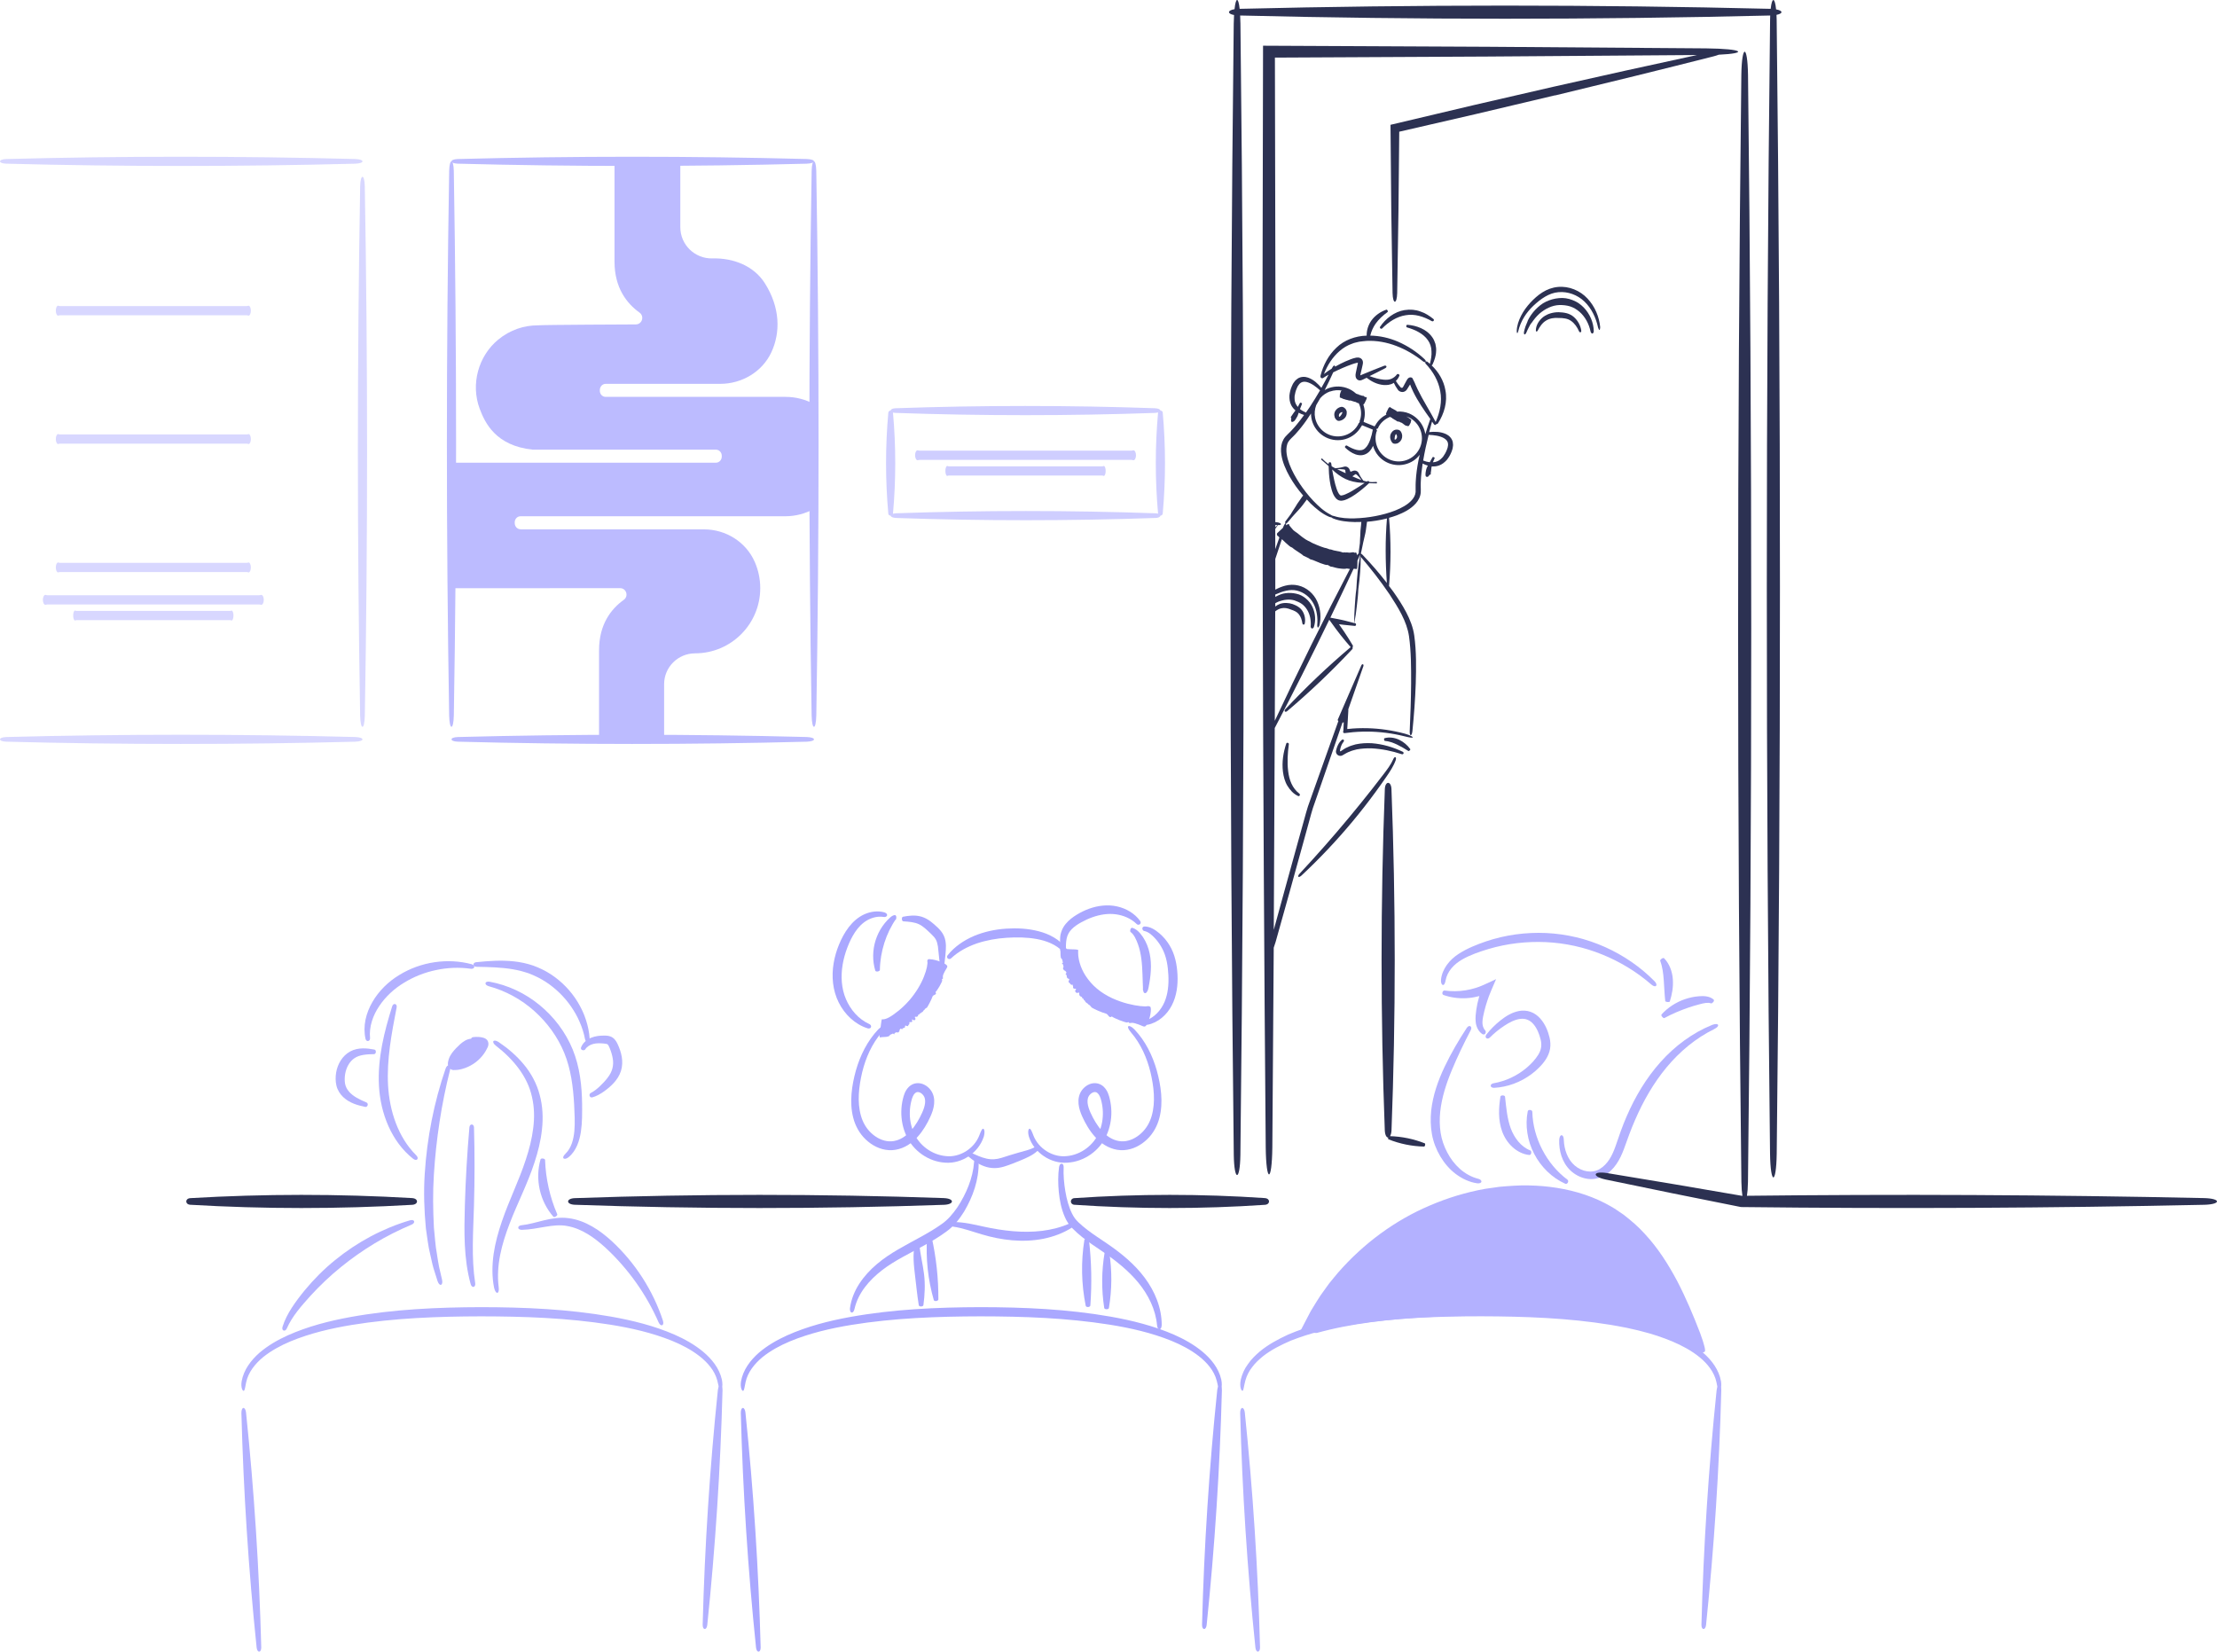 <?xml version="1.0" encoding="UTF-8"?><svg id="Capa_1" xmlns="http://www.w3.org/2000/svg" viewBox="0 0 919.03 684.72"><defs><style>.cls-1{fill:#b3b1ff;}.cls-2{fill:#bcbbff;}.cls-3{fill:#d8d7ff;}.cls-4{fill:#aaa8ff;}.cls-5{fill:#cfceff;}.cls-6{fill:#2c3152;}</style></defs><g><g><path class="cls-1" d="M102,585.67c3.35,32.31,5.45,64.79,6.3,97.27,.03,2.3-1.64,2.4-1.91,.12-3.36-32.31-5.47-64.79-6.32-97.27-.03-2.73,1.62-2.84,1.94-.13Z"/><path class="cls-1" d="M299.51,576.41c-.85,32.47-2.97,64.96-6.32,97.27-.27,2.28-1.94,2.17-1.91-.12,.85-32.47,2.95-64.96,6.3-97.27,.32-2.71,1.97-2.61,1.94,.13Z"/><path class="cls-1" d="M297.35,572.33c-1.06-4.08-4.02-7.49-7.4-10.13-3.42-2.66-7.34-4.71-11.41-6.37-8.18-3.3-16.89-5.29-25.68-6.69-17.61-2.78-35.54-3.41-53.44-3.43-17.9,.04-35.84,.69-53.43,3.54-8.77,1.44-17.49,3.48-25.62,6.86-4.05,1.71-7.94,3.81-11.31,6.52-3.29,2.74-6.13,6.24-7,10.37-.49,2.3-.57,3.49-1.03,3.6-.4,.14-1.29-1.24-.86-3.96,.85-4.79,3.91-8.75,7.36-11.81,3.54-3.03,7.57-5.34,11.74-7.23,8.37-3.74,17.24-6.01,26.15-7.63,17.86-3.22,35.98-4.02,54-4.07,18.02,.02,36.14,.8,54,3.94,8.91,1.59,17.79,3.8,26.2,7.45,4.18,1.84,8.24,4.1,11.83,7.07,3.53,2.95,6.71,6.79,7.78,11.52,.67,3.21-.3,4.86-.7,4.72-.46-.11-.47-1.54-1.18-4.26Z"/></g><g><path class="cls-4" d="M309.02,585.67c3.35,32.31,5.45,64.79,6.3,97.27,.03,2.3-1.64,2.4-1.91,.12-3.36-32.31-5.47-64.79-6.32-97.27-.03-2.73,1.62-2.84,1.94-.13Z"/><path class="cls-4" d="M506.52,576.41c-.85,32.47-2.97,64.96-6.32,97.27-.27,2.28-1.94,2.17-1.91-.12,.85-32.47,2.95-64.96,6.3-97.27,.32-2.71,1.97-2.61,1.94,.13Z"/><path class="cls-4" d="M504.36,572.33c-1.06-4.08-4.02-7.49-7.4-10.13-3.42-2.66-7.34-4.71-11.41-6.37-8.18-3.3-16.89-5.29-25.68-6.69-17.61-2.78-35.54-3.41-53.44-3.43-17.9,.04-35.84,.69-53.43,3.54-8.77,1.44-17.49,3.48-25.62,6.86-4.05,1.71-7.94,3.81-11.31,6.52-3.29,2.74-6.13,6.24-7,10.37-.49,2.3-.57,3.49-1.03,3.6-.4,.14-1.29-1.24-.86-3.96,.85-4.79,3.91-8.75,7.36-11.81,3.54-3.03,7.57-5.34,11.74-7.23,8.37-3.74,17.24-6.01,26.15-7.63,17.86-3.22,35.98-4.02,54-4.07,18.02,.02,36.14,.8,54.01,3.94,8.91,1.59,17.79,3.8,26.2,7.45,4.18,1.84,8.24,4.1,11.83,7.07,3.53,2.95,6.71,6.79,7.78,11.52,.67,3.21-.3,4.86-.7,4.72-.46-.11-.47-1.54-1.18-4.26Z"/></g><g><path class="cls-1" d="M516.03,585.67c3.35,32.31,5.45,64.79,6.3,97.27,.03,2.3-1.64,2.4-1.91,.12-3.36-32.31-5.47-64.79-6.32-97.27-.03-2.73,1.62-2.84,1.94-.13Z"/><path class="cls-1" d="M713.54,576.41c-.85,32.47-2.97,64.96-6.32,97.27-.27,2.28-1.94,2.17-1.91-.12,.85-32.47,2.95-64.96,6.3-97.27,.32-2.71,1.97-2.61,1.94,.13Z"/><path class="cls-1" d="M514.37,571.88c.55-2.33,1.58-4.54,2.99-6.42,1.34-1.95,3.03-3.58,4.79-5.11,3.59-2.98,7.68-5.15,11.83-7.08,8.42-3.59,17.28-5.88,26.2-7.46,17.87-3.14,35.99-3.93,54.01-3.93,18.02,.05,36.14,.85,54,4.07,2.23,.39,4.45,.9,6.67,1.35,2.2,.57,4.42,1.03,6.6,1.69,4.39,1.19,8.7,2.73,12.87,4.61,4.16,1.9,8.2,4.2,11.73,7.24,3.48,3.03,6.52,7.01,7.36,11.8,.42,2.72-.44,4.09-.86,3.96-.45-.1-.55-1.31-1.03-3.61-.87-4.12-3.69-7.64-7.01-10.35-3.36-2.73-7.26-4.82-11.3-6.53-4.06-1.69-8.27-3.09-12.57-4.16-2.13-.6-4.32-1-6.48-1.52-2.19-.39-4.36-.86-6.56-1.2-17.59-2.85-35.53-3.49-53.43-3.54-17.9,0-35.84,.63-53.44,3.41-8.78,1.4-17.48,3.46-25.68,6.7-4.03,1.75-7.98,3.71-11.41,6.38-1.67,1.37-3.28,2.82-4.54,4.54-1.34,1.66-2.3,3.59-2.85,5.6-.73,2.71-.72,4.15-1.19,4.26-.39,.15-1.38-1.51-.69-4.71Z"/></g><path class="cls-1" d="M181.39,531.12l-1.69-5.36c-.53-1.8-.86-3.64-1.3-5.47-.94-3.64-1.28-7.38-1.86-11.09-.7-7.46-.97-14.99-.48-22.46,.94-14.95,3.83-29.73,8.69-43.83,.75-1.99,2.33-1.43,1.83,.56-3.6,14.26-5.81,28.87-6.72,43.49-.47,7.32-.37,14.64,.01,21.94,.41,3.62,.55,7.3,1.24,10.89,.31,1.8,.51,3.63,.9,5.41l1.24,5.35c.51,2.41-1.06,2.95-1.86,.56Z"/><path class="cls-1" d="M204.82,533.85c-.93-4.62-.83-9.4-.19-14.04,.68-4.65,1.95-9.16,3.45-13.55,3.01-8.8,7.13-17.01,9.89-25.54,1.41-4.26,2.53-8.6,3.06-12.97,.57-4.37,.48-8.79-.51-13.02-1.84-8.55-7.87-15.75-14.95-21.21-2-1.55-1.12-2.95,1.11-1.54,3.85,2.59,7.46,5.65,10.47,9.31,3.02,3.63,5.38,7.97,6.58,12.64,1.26,4.65,1.47,9.53,.94,14.24-.49,4.72-1.64,9.31-3.1,13.74-2.89,8.91-7.17,17.07-10.37,25.49-3.21,8.38-5.6,17.25-4.48,26.14,.41,2.93-1.17,3.42-1.9,.31Z"/><path class="cls-1" d="M195.11,532.36c-1.47-5.31-2.15-10.82-2.42-16.29-.27-5.48-.14-10.93,.01-16.34,.32-10.83,.95-21.65,1.89-32.44,.17-1.52,1.82-1.48,1.9,.06,.31,10.83,.3,21.67-.01,32.5-.3,10.84-1.13,21.54,.51,32.11,.25,1.77-1.34,2.19-1.88,.41Z"/><path class="cls-1" d="M170.6,507.7c-10.63,4.44-20.48,10.43-29.33,17.63-4.44,3.59-8.58,7.54-12.45,11.74-3.81,4.25-7.7,8.56-9.94,13.69-.62,1.43-2.23,1.02-1.78-.66,.89-2.89,2.33-5.58,3.94-8.08,1.63-2.49,3.41-4.84,5.29-7.12,3.76-4.55,7.96-8.78,12.56-12.5,9.18-7.48,19.81-13.18,31.08-16.51,1.91-.54,2.41,1.02,.65,1.81Z"/><path class="cls-1" d="M273.02,548.2c-5.16-11.76-12.71-22.32-22.02-30.94-4.62-4.22-9.88-7.94-15.8-8.98-5.88-1.17-12.19,1.45-18.95,1.57-1.94-.06-1.83-1.72-.11-1.9,3.11-.33,6.16-1.27,9.36-2.04,3.17-.77,6.66-1.39,10.18-.9,3.49,.43,6.8,1.72,9.76,3.42,2.98,1.7,5.65,3.8,8.11,6.05,9.78,9.02,17.17,20.55,21.27,33.04,.65,2.12-.91,2.65-1.8,.69Z"/><path class="cls-1" d="M225.96,480.9c.12,3.96,.64,7.76,1.47,11.49,.84,3.73,1.99,7.38,3.58,11.02,.19,.53-1.18,1.46-1.6,1.02-2.77-3.15-4.74-7.07-5.66-11.21-.93-4.15-.84-8.53,.31-12.56,.22-.68,1.85-.42,1.91,.24Z"/><path class="cls-1" d="M242.52,430.84c-.45-2.46-1.22-4.85-2.21-7.12-.95-2.29-2.21-4.44-3.6-6.47-2.8-4.06-6.4-7.53-10.49-10.21-2.05-1.34-4.25-2.41-6.51-3.32-2.28-.84-4.66-1.48-7.12-1.89-4.91-.84-10.04-.93-15.19-1.03-1.46-.06-1.53-1.71-.08-1.9,5.14-.53,10.39-.92,15.72-.35,2.66,.28,5.32,.85,7.91,1.72,2.56,.93,5.04,2.1,7.32,3.59,4.56,2.97,8.42,6.96,11.22,11.57,1.39,2.31,2.57,4.75,3.38,7.31,.84,2.54,1.4,5.18,1.56,7.84,.09,1.8-1.55,1.88-1.91,.25Z"/><path class="cls-1" d="M234.42,478.28c2.45-2.36,3.36-5.95,3.68-9.47,.31-3.54,.07-7.27-.1-10.96-.41-7.35-1.37-14.66-4.07-21.29-2.7-6.62-7.02-12.58-12.4-17.39-5.37-4.82-11.89-8.41-18.94-10.33-1.97-.57-1.73-2.21,.42-1.85,7.51,1.38,14.7,4.75,20.66,9.66,5.97,4.89,10.81,11.26,13.76,18.49,2.95,7.27,3.78,15.06,3.88,22.59,.01,3.76,.08,7.54-.5,11.42-.29,1.92-.76,3.85-1.56,5.7-.8,1.83-1.94,3.6-3.56,4.88-1.1,.87-1.96,.75-2.15,.39-.24-.42,.09-1.04,.88-1.83Z"/><path class="cls-1" d="M171.3,480.42c-4.5-3.53-7.96-8.33-10.28-13.57-2.33-5.25-3.6-10.93-3.92-16.64-.32-5.7,.23-11.38,1.27-16.89,1.04-5.52,2.56-10.88,4.22-16.17,.5-1.48,2.11-1.07,1.84,.47-2.1,10.81-4.16,21.65-3.56,32.37,.31,5.32,1.33,10.61,3.22,15.59,1.88,4.96,4.66,9.62,8.48,13.39,1.26,1.27,.29,2.6-1.27,1.45Z"/><path class="cls-1" d="M195.16,401.61c-4.84-.68-9.74-.47-14.44,.55-4.7,.98-9.22,2.76-13.27,5.27-4.08,2.46-7.61,5.72-10.24,9.65-2.62,3.9-4.27,8.55-3.81,13.29,.1,1.31-1.5,1.77-1.88,.3-.57-2.58-.55-5.31-.01-7.92,.54-2.61,1.56-5.11,2.89-7.4,2.66-4.58,6.59-8.42,11.08-11.13,8.94-5.53,20.14-7.16,30.08-4.48,1.67,.49,1.24,2.08-.39,1.89Z"/><path class="cls-1" d="M151.36,458.87c-3.03-.64-6.42-1.53-9.09-4.06-1.31-1.22-2.4-2.94-2.82-4.81-.41-1.83-.39-3.58-.11-5.35,.58-3.46,2.52-6.96,5.86-8.77,1.65-.9,3.48-1.23,5.17-1.26,1.7-.03,3.31,.21,4.86,.5,.87,.2,.72,1.85-.16,1.89-3.08,.03-6.12,.26-8.18,1.71-2.08,1.41-3.38,3.93-3.82,6.57-.21,1.3-.25,2.72-.03,3.95,.21,1.19,.76,2.27,1.62,3.28,1.71,2.03,4.43,3.33,7.28,4.53,.95,.45,.47,2.02-.58,1.84Z"/><path class="cls-1" d="M244.85,453.13c1.39-.7,2.62-1.69,3.79-2.79,1.17-1.12,2.31-2.3,3.23-3.53,1.93-2.47,2.66-5.1,2.13-8.05-.24-1.46-.71-2.94-1.31-4.39-.28-.71-.58-1.21-.78-1.37-.12-.16-.66-.32-1.5-.38-1.58-.16-3.1-.2-4.48,.16-1.35,.34-2.64,1.13-3.36,2.29-.36,.61-2.05,.37-1.72-.8,.74-1.91,2.37-3.31,4.2-4.06,1.83-.75,3.76-.9,5.55-.89,.83,.02,2.08-.02,3.36,.83,1.2,.84,1.69,1.93,2.09,2.74,.76,1.63,1.39,3.39,1.7,5.27,.31,1.87,.27,3.92-.35,5.85-.61,1.93-1.72,3.57-2.96,4.93-1.25,1.37-2.62,2.49-4.05,3.52-1.44,1.03-3.05,1.95-4.83,2.47-1.25,.28-1.58-1.34-.69-1.8Z"/><g><path class="cls-1" d="M196.2,431.53c-2.16-.13-3.92,1.64-5.35,3.27-1.53,1.73-3.12,3.62-3.4,5.92-.03,.26-.04,.56,.12,.77,.23,.33,.72,.34,1.12,.3,4.97-.52,9.6-3.62,11.97-8.02,.25-.47,.49-1.03,.29-1.53-.21-.52-.8-.75-1.33-.9-1.41-.38-2.9-.49-4.35-.32"/><path class="cls-1" d="M195.97,429.98c.82-.12,1.66-.15,2.5-.09,.45,.04,.77,.06,1.33,.17,.63,.12,1.25,.34,1.74,.73,1.03,.78,1.18,2.25,.57,3.46-.35,.71-.46,.92-.69,1.33-.22,.36-.43,.73-.68,1.08-1.92,2.81-4.76,4.97-7.99,6.12-.41,.14-.81,.28-1.23,.38l-.62,.16-.73,.14c-.76,.16-1.45,.1-2.16,.15-.69-.02-1.19-.29-1.65-.73-.94-.91-.79-2.3-.36-3.72,.12-.32,.26-.75,.37-.95,.1-.21,.21-.42,.32-.61,.22-.39,.47-.77,.72-1.12,1.05-1.41,2.13-2.44,3.32-3.56,1.21-1.06,2.75-2.22,4.72-2.31,1.16,.07,.78,1.75,.21,1.89-1.12,.28-2.08,1.23-2.98,2.31-.88,1.11-1.86,2.36-2.52,3.49-.17,.29-.32,.57-.44,.86-.06,.14-.12,.28-.17,.42-.06,.15-.02,.08-.02,.12,.02,.05,.03,.08,.07,.08,.04,0,.06-.03,.07-.05-.04,0,.27-.06,.39-.09l.48-.13c.32-.08,.64-.2,.96-.3,2.52-.9,4.85-2.47,6.61-4.55,.23-.25,.43-.53,.64-.8,.18-.23,.46-.69,.47-.65,.12-.09,.25-.34,.1-.51-.06-.08-.15-.14-.26-.2-.18-.08-.61-.2-.91-.28-.67-.17-1.36-.28-2.06-.32-.92-.07-1.22-1.69-.09-1.92Z"/></g><path class="cls-4" d="M407.76,471.37c-2.15,6.47-8.92,11.16-15.94,10.63-6.9-.39-13.33-4.92-16.15-11.27-1.44-3.13-2.1-6.58-2.04-10,.03-1.71,.24-3.42,.64-5.09,.4-1.64,.91-3.53,2.56-5.14,.82-.78,1.99-1.37,3.22-1.45,1.22-.1,2.38,.22,3.33,.74,1.88,1.04,3.25,2.81,3.7,4.95,.43,2,.1,3.96-.42,5.64-.54,1.71-1.26,3.2-2.02,4.68-1.56,2.94-3.49,5.79-6.17,8.1-2.64,2.3-6.28,3.89-10.02,3.65-3.73-.22-7.07-2.03-9.59-4.44-2.55-2.41-4.32-5.65-5.15-8.95-.87-3.31-.99-6.71-.72-9.99,.27-3.29,.93-6.48,1.8-9.62,1.78-6.25,4.75-12.28,9.26-17.04,1.29-1.33,2.3-1.59,2.58-1.28,.32,.35-.06,1.23-1.18,2.56-4.02,4.68-6.58,10.47-8.04,16.46-1.41,5.99-2.13,12.35-.52,18.03,.8,2.84,2.26,5.34,4.37,7.27,2.07,1.92,4.71,3.23,7.37,3.34,2.65,.12,5.27-.98,7.39-2.84,2.14-1.86,3.86-4.35,5.26-7.01,1.4-2.68,2.61-5.52,2.12-7.8-.17-.98-.92-1.96-1.81-2.46-.44-.26-.88-.35-1.24-.32-.36,.02-.7,.16-1.03,.47-.69,.6-1.23,1.88-1.55,3.3-.36,1.41-.56,2.87-.61,4.33-.11,2.92,.4,5.88,1.55,8.55,2.2,5.35,7.51,9.34,13.32,9.9,5.76,.69,11.78-3.03,13.92-8.55,.7-1.83,1.12-2.82,1.61-2.79,.4,.01,.88,1.22,.21,3.44Z"/><path class="cls-4" d="M428.38,470.72c2.15,5.52,8.16,9.24,13.92,8.55,5.82-.55,11.12-4.54,13.32-9.9,1.15-2.67,1.66-5.62,1.55-8.55-.05-1.46-.26-2.92-.61-4.33-.32-1.41-.86-2.69-1.55-3.3-.34-.31-.68-.45-1.03-.47-.36-.03-.8,.07-1.24,.32-.89,.5-1.65,1.47-1.81,2.46-.49,2.27,.72,5.12,2.12,7.8,1.4,2.66,3.12,5.15,5.26,7.01,2.12,1.86,4.74,2.96,7.39,2.84,2.66-.11,5.3-1.42,7.37-3.34,2.11-1.93,3.57-4.43,4.37-7.27,1.61-5.68,.89-12.04-.52-18.03-1.47-5.99-4.02-11.78-8.04-16.46-1.11-1.33-1.49-2.21-1.18-2.56,.28-.31,1.3-.05,2.58,1.28,4.52,4.76,7.49,10.8,9.26,17.04,.87,3.14,1.52,6.33,1.8,9.62,.27,3.28,.15,6.68-.72,9.99-.83,3.3-2.59,6.54-5.15,8.95-2.52,2.41-5.86,4.22-9.59,4.44-3.74,.24-7.39-1.35-10.02-3.65-2.68-2.3-4.61-5.15-6.17-8.1-.76-1.48-1.48-2.97-2.02-4.68-.52-1.69-.85-3.64-.42-5.64,.45-2.14,1.83-3.91,3.7-4.95,.94-.52,2.1-.84,3.33-.74,1.23,.09,2.41,.67,3.22,1.45,1.65,1.61,2.17,3.5,2.56,5.14,.39,1.67,.6,3.38,.64,5.09,.06,3.42-.6,6.86-2.04,10-2.82,6.35-9.25,10.88-16.15,11.27-7.01,.53-13.79-4.16-15.94-10.63-.68-2.22-.2-3.43,.21-3.44,.48-.03,.9,.96,1.61,2.79Z"/><path class="cls-4" d="M352.36,542.25c.49-3.62,1.91-7.1,3.9-10.14,1.99-3.05,4.49-5.73,7.24-8.06,5.55-4.7,11.97-7.83,17.99-11.17,3.02-1.66,5.98-3.37,8.72-5.32,2.66-1.8,4.78-4.33,6.68-7.08,3.64-5.56,6.42-12.05,6.9-18.71,.07-1.84,1.72-2.09,1.9,0,.12,7.3-2.35,14.28-6.02,20.5-1.9,3.05-4.24,6.06-7.32,8.26-2.89,2.15-5.97,3.97-9.05,5.67-6.14,3.4-12.42,6.32-17.72,10.43-5.26,4.09-9.87,9.41-11.34,15.95-.42,2.15-2.08,2.16-1.9-.33Z"/><path class="cls-4" d="M479.64,549.42c-.57-6.55-3.63-12.64-7.75-17.67-4.16-5.07-9.42-9.2-14.95-12.98-2.78-1.9-5.67-3.79-8.41-5.98-1.37-1.1-2.7-2.27-3.95-3.56-.6-.6-1.28-1.42-1.82-2.21l-.74-1.22-.6-1.26c-1.48-3.38-2.15-6.87-2.5-10.34-.33-3.48-.38-6.95,.11-10.45,.4-2.02,2.01-1.58,1.89,.2-.15,3.27,.16,6.63,.7,9.89,.55,3.25,1.4,6.48,2.79,9.28l.55,1.02,.62,.93c.46,.59,.87,1.08,1.49,1.67,1.16,1.12,2.42,2.16,3.73,3.16,2.62,2,5.45,3.81,8.29,5.75,5.68,3.89,11.19,8.37,15.43,14.05,4.21,5.64,7.09,12.53,7.05,19.64-.11,2.4-1.76,2.24-1.92,.08Z"/><path class="cls-4" d="M444.55,508.79c-3.62,2.36-7.77,3.9-12.03,4.76-4.27,.84-8.64,.99-12.94,.63-4.29-.37-8.53-1.23-12.6-2.46-4.05-1.21-7.9-2.62-11.91-3.2-1.12-.18-1.12-1.84,.12-1.9,4.36-.02,8.58,1.02,12.61,1.9,4.02,.89,8.04,1.54,12.09,1.89,4.04,.34,8.1,.34,12.09-.14,3.99-.51,7.94-1.47,11.64-3.17,1.26-.52,2.14,.87,.92,1.69Z"/><path class="cls-4" d="M380.87,541.1c-.68-4.22-1.07-8.38-1.57-12.46-.48-4.08-1.03-8.55-.06-12.93,.17-.62,1.82-.43,1.89,.15,.31,4.09,1.4,8.03,1.92,12.33,.53,4.33,.3,8.65-.26,12.88-.13,.71-1.77,.74-1.93,.03Z"/><path class="cls-4" d="M387.09,538.95c-2.42-8.46-3.36-17.23-2.79-26.01,.07-.62,1.73-.75,1.89-.15,1.92,8.55,2.84,17.13,2.8,25.89-.04,.74-1.67,.97-1.91,.26Z"/><path class="cls-4" d="M450.07,541.34c-1.81-9.02-2-18.27-.55-27.36,.14-.64,1.79-.6,1.9,.04,1.05,9.09,1.24,18.07,.57,27.19-.09,.77-1.73,.88-1.92,.12Z"/><path class="cls-4" d="M457.75,542.27c-1.19-7.71-1.13-15.43,.18-23.13,.13-.54,1.78-.53,1.9,.01,1.19,7.71,1.14,15.43-.15,23.13-.15,.65-1.79,.63-1.93-.01Z"/><path class="cls-4" d="M366.26,380.13c-2.3-.36-4.69,.21-6.71,1.35-2.02,1.13-3.69,2.86-5.03,4.85-1.34,1.98-2.4,4.23-3.28,6.54-.88,2.31-1.54,4.69-1.94,7.1-.8,4.8-.51,9.79,1.37,14.21,1.87,4.41,5.22,8.34,9.7,10.36,1.24,.56,.86,2.18-.67,1.78-5.27-1.64-9.58-5.79-12.03-10.75-2.51-5.02-3-10.83-2.1-16.21,.44-2.7,1.22-5.33,2.26-7.84,1.03-2.5,2.31-4.92,4-7.14,1.69-2.2,3.86-4.17,6.49-5.35,2.59-1.17,5.59-1.57,8.36-.78,1.86,.7,1.03,2.17-.43,1.88Z"/><path class="cls-4" d="M362.84,402.37c-1.23-4.05-1.16-8.55,.16-12.65,.66-2.05,1.62-4.01,2.84-5.77,.62-.88,1.3-1.71,2.03-2.49,.38-.37,.77-.74,1.16-1.12,.43-.38,1.07-.9,1.88-.98,.46-.02,.66,.51,.65,.95,0,.42-.09,.81-.2,.89-.2,.11-.34,.33-.57,.69-.25,.41-.5,.82-.75,1.22-.48,.84-.93,1.67-1.35,2.52-.83,1.7-1.52,3.45-2.09,5.24-1.13,3.57-1.8,7.3-1.86,11.22-.05,.66-1.67,.97-1.91,.28Z"/><path class="cls-4" d="M389.58,399.36c-.35-2.37-.48-4.77-.78-7.03-.18-1.1-.44-2.08-.86-2.83-.42-.76-1.1-1.5-1.91-2.28-1.73-1.63-3.31-3.24-5.08-4.06-1.79-.86-4.12-1.06-6.51-1.21-.68-.08-.8-1.73-.12-1.9,2.38-.45,5.03-.84,7.8,.01,2.8,.9,4.77,2.79,6.54,4.43,.92,.89,1.9,1.95,2.57,3.37,.66,1.42,.84,2.86,.89,4.15,.02,2.55-.33,4.99-.6,7.44-.14,.82-1.78,.71-1.92-.09Z"/><path class="cls-4" d="M471.21,383.08c-2.39-2.34-5.57-3.65-8.78-4.06-3.21-.41-6.53,.14-9.65,1.26-1.57,.56-3.1,1.27-4.58,2.09-1.47,.81-2.84,1.72-3.91,2.81-1.08,1.09-1.79,2.34-2.12,3.9-.34,1.54-.33,3.28-.27,5.05,0,1.01-1.64,1.23-1.89,.23-.37-1.78-.7-3.65-.54-5.66,.12-2.01,1-4.15,2.33-5.71,1.32-1.6,2.92-2.79,4.54-3.78,1.62-.99,3.34-1.84,5.15-2.49,3.6-1.3,7.63-1.81,11.5-.97,3.82,.82,7.43,2.93,9.68,6.09,.71,1.13-.69,2-1.47,1.24Z"/><path class="cls-4" d="M473.76,410.27c.11-.3-.02-1.73-.04-2.82-.04-1.14-.07-2.26-.11-3.37-.08-2.23-.19-4.41-.47-6.52-.28-2.12-.71-4.19-1.42-6.15-.73-1.92-1.62-4.03-3.05-5.02-.36-.26-.1-1.93,.75-1.75,1.38,.42,2.43,1.38,3.25,2.33,.81,.96,1.5,1.99,2.07,3.09,1.15,2.2,1.83,4.6,2.14,7,.32,2.41,.28,4.8,.04,7.13-.12,1.16-.28,2.31-.48,3.45-.1,.56-.21,1.13-.31,1.7-.13,.6-.21,1.36-.88,2.13-.56,.53-1.12,.15-1.21-.27-.11-.44-.23-.87-.29-.94Z"/><path class="cls-4" d="M475.21,422.97c3.49-1.28,6.11-4.28,7.53-7.59,1.43-3.39,1.78-7.2,1.6-11.03-.19-3.87-.76-7.64-2.46-10.93-.84-1.65-1.92-3.2-3.2-4.57-1.29-1.37-2.74-2.59-4.35-2.89-.83-.12-1.3-1.77,.15-1.89,2.47,.08,4.45,1.46,6.07,2.8,1.65,1.39,3.09,3.07,4.22,4.94,2.33,3.78,3.15,8.21,3.35,12.37,.2,4.2-.33,8.68-2.37,12.63-2.04,3.92-5.66,7.15-10.03,8.02-1.51,.2-1.64-1.45-.5-1.86Z"/><path class="cls-4" d="M440.63,394.53c-2.85-2.96-6.79-4.5-10.84-5.24-4.07-.75-8.32-.8-12.53-.52-4.2,.27-8.35,1.02-12.3,2.33-3.92,1.37-7.67,3.33-10.74,6.22-.89,.77-2.18-.27-1.39-1.3,2.83-3.57,6.76-6.22,10.94-8.01,4.22-1.76,8.73-2.72,13.23-3.02,4.49-.3,9.06-.09,13.52,1.06,4.4,1.12,8.85,3.42,11.59,7.26,.87,1.35-.55,2.19-1.49,1.22Z"/><path class="cls-4" d="M364.76,430.09c-.39-.45,0-2.42,.18-3.47,.29-1.87,.35-3.15,.6-4.07,0,0,.2,.06,.67,.02,.46-.03,1.27-.22,2.4-.84,1.09-.6,2.59-1.66,4.02-2.84,.72-.6,1.46-1.24,2.17-1.94,.72-.69,1.41-1.44,2.1-2.2,2.7-3.08,4.88-6.73,6.09-9.83,1.26-3.09,1.63-5.57,1.43-6.34-.08-.3,.06-.56,.23-.81,.14-.21,.99-.16,1.99,.01,1.5,.26,2.68,.71,3.93,1.14,3.16,1.67,2.17,1.67,1.11,3.72-1.08,2.01-.81,2.09-.79,2.95,0,.39-.67,0-.31,.83,.08,.16-.47,1.34-1.12,2.48-.67,1.13-1.41,2.22-1.6,2.3-.06,.03-.1,.08-.05,.15,.78,1.12-.96,.93-1.25,1.78-.19,.57-.67,1.66-1.17,2.59-.47,.94-.95,1.71-.95,1.71-.22,.54-1.08,.56-1.18,1.19-.62,.17-.52,.96-1.21,1.06-.21,.03-.22,.25-.35,.35-.14,.11-.56,.1-.56,.36,0,.14-.02,.24-.19,.22-.14-.02-.31-.04-.3,.07,.05,.31-.31,.91-.74,.84-.31-.05-.57-.06-.72,.12,.67,1.09,.08,1.1-.2,1.37-.04,.04-.28-.12-.44-.22-1.2-.75,.31,.98-.9,.94-.16,0-.47-.18-.4,.12,.01,.06-.21-.09-.37-.16,.24,.63,.1,.9-.15,1.07-.16,.11-.2,.38-.33,.54-.38,.45-1.28-.75-1.22,.28,.03,.85-1.21,.37-1.11,1.06,.01,.09-.13,.07-.23,0-.42-.28-.62-.2-.73,.04-.1,.23-.34,.29-.24,.82-.31,.17-.38,.79-1,.45-.18-.1-.32-.02-.43,.07-.24,.19-.68-.01-.69,.66,0,.1-.12,.13-.19,.05-.5-.56-.6-.07-.89-.03-.27,.04-.78,.3-.96,.66-.11,.22-.69,.4-1.35,.48-.66,.08-1.36,.06-1.62,.09-.28,.05-.56,.11-.98,.15Z"/><path class="cls-4" d="M439.38,393.54c.41-.37,2.41-.17,3.47-.07,1.89,.17,3.17,0,4.1,.33v.39c-.01,.25-.05,.62-.01,1.1,0,.47,.05,1.05,.16,1.72,.1,.66,.24,1.42,.49,2.22,.47,1.62,1.25,3.5,2.47,5.35,1.21,1.85,2.79,3.7,4.66,5.26,1.83,1.57,4.03,2.88,6.21,3.92,2.2,1.03,4.43,1.78,6.46,2.32,4.08,1.05,7.32,1.28,8.29,1.05,.38-.09,.74,.04,1.09,.19,.3,.13,.36,.98,.28,1.99-.13,1.52-.52,2.73-.88,4.01-1.58,3.29-1.65,2.26-4.24,1.37-2.55-.91-2.6-.66-3.61-.56-.46,.03-.15-.67-1.04-.24-.16,.08-1.68-.35-3.17-.94-1.49-.58-2.95-1.31-3.09-1.49-.05-.05-.12-.1-.19-.03-1.15,.86-1.32-.96-2.4-1.24-.72-.17-2.12-.69-3.33-1.22-1.21-.54-2.22-1.09-2.22-1.09-.68-.28-.86-1.21-1.63-1.39-.33-.69-1.22-.69-1.45-1.48-.07-.23-.33-.27-.47-.44-.14-.17-.19-.65-.49-.69-.16-.02-.28-.06-.28-.24,0-.15,0-.35-.12-.35-.34-.01-1.08-.52-1.04-1,.02-.34,.01-.64-.19-.85-1.17,.54-1.23-.14-1.55-.53-.05-.06,.12-.3,.22-.46,.78-1.23-1.09,.15-1.08-1.29,0-.19,.2-.51-.14-.5-.07,0,.09-.23,.16-.39-.7,.12-1.01-.12-1.18-.47-.12-.23-.41-.35-.58-.56-.49-.59,.85-1.29-.25-1.55-.93-.23-.29-1.6-1.02-1.71-.1-.02-.06-.17,.03-.27,.33-.4,.29-.66,.06-.87-.22-.2-.25-.49-.79-.55-.14-.4-.72-.69-.28-1.27,.14-.18,.07-.35,0-.49-.16-.31,.14-.75-.52-.93-.09-.03-.1-.16-.01-.21,.64-.41,.16-.63,.18-.94,.02-.3-.16-.87-.5-1.11-.44-.28-.31-2.43-.36-2.89-.05-.24-.11-.51-.19-.88Z"/><path class="cls-4" d="M430.03,477.15c-2.01,1.85-4.51,2.87-6.74,3.82-2.32,.95-4.49,1.86-7.03,2.65-1.27,.37-2.67,.65-4.13,.63-1.45-.01-2.86-.3-4.15-.77-2.6-.94-4.72-2.49-6.63-4.13-.52-.5,.42-1.86,1.06-1.58,2.18,1.08,4.37,2.07,6.52,2.54,2.18,.5,4.1,.35,6.29-.32,2.18-.67,4.63-1.51,6.99-2.15,2.4-.68,4.7-1.16,6.7-2.24,.66-.33,1.79,.87,1.14,1.55Z"/><g><path class="cls-1" d="M706.69,560.27l-3.52-.2c-11.28-8.16-35.7-16.27-88.22-16.27h-2.28c-31.27,0-52.57,2.87-67.07,6.93l-3.73-.22c15.72-33.07,50.71-56.04,87.29-57.34,13.58-.47,27.56,1.96,39.16,9.01,20.22,12.29,29.93,35.99,38.37,58.1Z"/><path class="cls-1" d="M702.94,553.29c-2.93-7.21-6.09-14.31-9.78-21.11-3.76-6.74-8.02-13.24-13.33-18.76-2.6-2.82-5.55-5.25-8.58-7.53-1.6-1.02-3.14-2.15-4.81-3.06-1.64-.95-3.36-1.77-5.09-2.54-6.97-3.04-14.54-4.65-22.17-5.23-3.82-.26-7.66-.33-11.48-.04-1.91,.17-3.83,.25-5.73,.48l-5.69,.85c-7.54,1.41-14.91,3.69-21.94,6.75-14.11,6.05-26.71,15.47-36.78,27-1.21,1.48-2.47,2.93-3.65,4.44l-3.36,4.66c-1.07,1.58-2.03,3.25-3.05,4.86-.52,.81-1.01,1.63-1.43,2.49l-1.16,2.22s-.07,.02,.03,.03l.44,.03s.03,0,.01,0l.7-.19,1.44-.38,2.89-.7c3.86-.89,7.74-1.62,11.64-2.23,15.59-2.41,31.31-3.13,46.98-3.18,7.82-.03,15.67,.13,23.49,.45,7.83,.4,15.66,.94,23.45,1.9,7.79,.98,15.55,2.29,23.18,4.25,3.8,1.01,7.59,2.14,11.27,3.59,3.69,1.41,7.3,3.08,10.67,5.21,.49,.28,.9,.62,1.3,.9,.2,.15,.39,.29,.57,.42l.26,.2,.12,.11c.17,.15,.4,.11,.8,.2,.33,.06,.64,.12,.92,.17,1.09,.24,1.63,.49,1.61,.72-.01,.22-.58,.42-1.69,.53-.28,.02-.6,.04-.94,.07-.19,0-.39,.01-.59,.02-.26-.03-.58,.08-.82-.14-.74-.45-1.59-.97-2.57-1.56-3.27-1.98-6.8-3.53-10.42-4.84-3.61-1.35-7.34-2.38-11.09-3.31-7.52-1.79-15.2-2.97-22.92-3.81-7.72-.84-15.49-1.26-23.25-1.56-7.78-.22-15.55-.29-23.35-.18-15.55,.21-31.13,1.04-46.42,3.49-3.82,.62-7.61,1.35-11.36,2.23l-2.8,.69-1.39,.37-.72,.19c-.48,.2-.98,.14-1.43,.1l-5.41-.31c-.22-.02-.47-.02-.66-.05l.34-.65,.67-1.29,1.34-2.58,1.55-2.97c.44-.9,.94-1.75,1.48-2.59,1.06-1.69,2.05-3.42,3.17-5.06l3.48-4.85c1.23-1.57,2.53-3.07,3.79-4.61,10.46-11.98,23.54-21.71,38.2-27.9,7.31-3.13,14.96-5.45,22.79-6.85l5.91-.84c1.98-.22,3.97-.3,5.95-.45,3.97-.26,7.96-.15,11.92,.16,7.93,.69,15.83,2.45,23.15,5.75,1.82,.84,3.62,1.73,5.34,2.75,1.75,.98,3.36,2.19,5.03,3.29,3.17,2.44,6.22,5.05,8.88,8.02,5.44,5.83,9.71,12.59,13.41,19.52,3.63,6.99,6.69,14.22,9.49,21.52,3.68,9.86,2.12,10.42-1.8,.72Z"/></g><path class="cls-1" d="M619.17,449.08c5.07-.89,9.8-3.15,13.63-6.38,1.9-1.6,3.68-3.5,4.89-5.48,1.23-2.03,1.53-3.96,.96-6.27-.56-2.32-1.52-4.66-2.95-6.34-1.43-1.7-3.32-2.5-5.53-2.21-2.21,.28-4.48,1.45-6.61,2.86-2.14,1.41-4.15,3.05-5.98,4.88-1.04,1.02-2.35,0-1.42-1.26,1.69-2.15,3.64-4.11,5.81-5.83,2.15-1.69,4.61-3.32,7.69-3.92,1.52-.29,3.23-.24,4.8,.33,1.58,.55,2.93,1.57,3.98,2.72,2.09,2.35,3.2,5.1,3.9,7.92,.33,1.45,.5,3.06,.22,4.69-.27,1.62-.94,3.09-1.74,4.35-.81,1.27-1.76,2.38-2.76,3.37-.99,1.01-2.06,1.94-3.19,2.78-4.51,3.38-9.97,5.38-15.48,5.69-1.88,.03-1.9-1.62-.22-1.91Z"/><path class="cls-1" d="M633.97,478.82c-2.58-.25-5.04-1.51-6.96-3.26-1.93-1.76-3.38-3.99-4.28-6.42-.89-2.4-1.25-4.92-1.31-7.37-.05-2.45,.2-4.84,.57-7.18,.14-.66,1.79-.61,1.9,.05,.51,4.66,.91,9.2,2.39,13.19,.73,1.96,1.77,3.81,3.11,5.41,1.34,1.59,3,2.93,5,3.7,.65,.28,.47,1.92-.42,1.88Z"/><path class="cls-1" d="M648.82,490.72c-5.47-2.45-10.06-6.98-12.85-12.39-2.81-5.41-3.83-11.77-2.66-17.65,.18-.83,1.83-.62,1.89,.17,.13,5.59,1.64,10.93,4.13,15.75,2.5,4.81,5.98,9.13,10.46,12.47,.72,.6-.03,2.06-.97,1.66Z"/><path class="cls-1" d="M710.6,426.63c-7.66,3.75-14.3,9.31-19.72,15.83-5.43,6.52-9.68,13.99-13.07,21.82-1.74,3.94-3.12,7.89-4.63,12.07-.79,2.09-1.73,4.22-3.08,6.2-1.35,1.97-3.1,3.74-5.32,4.94-2.2,1.21-4.94,1.62-7.37,1.1-2.44-.49-4.65-1.7-6.4-3.35-3.57-3.4-4.82-8.31-4.66-12.78,.22-2.59,1.87-2.31,1.9,0,.13,4.11,1.62,8.26,4.58,10.76,2.94,2.53,7.24,3.34,10.34,1.39,1.59-.93,2.94-2.36,4-4,1.06-1.65,1.86-3.54,2.56-5.52,1.36-4.01,2.82-8.29,4.59-12.31,3.5-8.1,8.09-15.85,14.03-22.49,5.92-6.63,13.23-12.1,21.45-15.42,2.82-1.03,3.35,.53,.78,1.76Z"/><path class="cls-1" d="M709.3,415.96c-1.32-.48-2.9-.11-4.6,.33-1.71,.43-3.38,.94-5.03,1.51-3.3,1.14-6.53,2.52-9.73,4.25-.47,.21-1.53-1.06-1.18-1.49,2.6-2.85,5.98-5.06,9.68-6.33,1.85-.64,3.78-1.05,5.72-1.21,.96-.09,2.01-.12,3.08,.03,1.06,.15,2.22,.53,3.11,1.31,.59,.61-.65,1.74-1.06,1.61Z"/><path class="cls-1" d="M689.82,397.24c2.29,2.34,3.44,5.68,3.64,8.82,.23,3.18-.35,6.23-1.26,9.12-.16,.41-1.81,.24-1.89-.19-.33-3-.41-5.9-.62-8.66-.21-2.76-.5-5.39-1.48-8.04-.12-.46,1.2-1.43,1.61-1.05Z"/><path class="cls-1" d="M597.35,406.15c.47-4.54,3.63-8.32,7.23-10.65,3.65-2.38,7.54-3.89,11.51-5.26,7.97-2.68,16.46-3.82,24.87-3.44,8.42,.39,16.77,2.39,24.43,5.83,7.66,3.43,14.67,8.26,20.51,14.18,1.62,1.71,.43,2.86-1.3,1.39-6.1-5.31-13.08-9.53-20.5-12.53-7.43-3.01-15.33-4.73-23.31-5.1-7.97-.35-16.02,.57-23.7,2.84-3.81,1.15-7.7,2.48-11.04,4.41-1.66,.98-3.18,2.16-4.38,3.61-1.19,1.45-2.08,3.16-2.41,4.99-.23,1.21-.55,1.88-1.01,1.93-.42,.05-1.02-.66-.89-2.19Z"/><path class="cls-1" d="M614.48,428.7c-1.68-1.13-2.54-3.12-2.74-4.96-.21-1.88,.03-3.55,.25-5.21,.24-1.67,.6-3.32,1.07-4.94l.16-.54,.02-.08s-.01,0-.01,0h0s.01-.01,.01-.02c0,0,0-.01-.01-.02h-.01l-.55,.14c-1.58,.4-3.2,.65-4.82,.74-3.24,.18-6.49-.27-9.48-1.33-.87-.35-.39-1.93,.46-1.84,2.92,.41,5.85,.36,8.69-.09,1.42-.23,2.81-.55,4.17-.98l.55-.18c.36-.11,.72-.23,1.09-.38l2.24-.95,4.62-2.15-2.05,4.78c-.35,.8-.65,1.58-.94,2.33l-.59,1.68c-.49,1.47-.93,2.96-1.3,4.47-.36,1.52-.73,3.06-.78,4.42-.06,1.36,.29,2.68,1.17,3.6,.26,.29,.26,.77,.07,1.18-.18,.4-.68,.68-1.26,.33Z"/><path class="cls-1" d="M612.4,490.56c-3.24-.44-6.3-1.9-8.92-3.86-2.63-1.97-4.77-4.53-6.44-7.34-1.66-2.82-2.87-5.92-3.45-9.17-.58-3.25-.63-6.51-.31-9.73,.7-6.44,2.87-12.51,5.54-18.16,2.7-5.66,5.82-11.02,9.24-16.21,1-1.44,2.42-.58,1.63,.97-2.84,5.43-5.52,10.97-7.85,16.58-2.32,5.6-4.18,11.36-4.81,17.22-.3,2.91-.28,5.88,.16,8.71,.43,2.84,1.4,5.61,2.74,8.17,2.65,5.11,7.14,9.49,12.83,10.93,1.87,.44,1.85,2.1-.37,1.89Z"/></g><path class="cls-5" d="M478.77,171.18c-35.86,1.25-71.81,1.25-107.66-.01-2.53-.12-2.53-1.79,0-1.92,35.85-1.26,71.81-1.26,107.66-.01,3.01,.14,3.01,1.8,0,1.94Z"/><path class="cls-2" d="M334.39,67.86c-48.18,1.25-96.49,1.25-144.67-.01-3.4-.12-3.4-1.79,0-1.92,48.18-1.26,96.49-1.26,144.67-.01,4.05,.14,4.05,1.8,0,1.94Z"/><path class="cls-2" d="M334.39,307.48c-48.18,1.25-96.49,1.25-144.67-.01-3.4-.12-3.4-1.79,0-1.92,48.18-1.26,96.49-1.26,144.67-.01,4.05,.14,4.05,1.8,0,1.94Z"/><path class="cls-3" d="M147.23,67.86c-48.18,1.25-96.49,1.25-144.67-.01-3.4-.12-3.4-1.79,0-1.92,48.18-1.26,96.49-1.26,144.67-.01,4.05,.14,4.05,1.8,0,1.94Z"/><path class="cls-3" d="M147.23,307.48c-48.18,1.25-96.49,1.25-144.67-.01-3.4-.12-3.4-1.79,0-1.92,48.18-1.26,96.49-1.26,144.67-.01,4.05,.14,4.05,1.8,0,1.94Z"/><path class="cls-5" d="M371.47,212.79c35.86-1.25,71.81-1.25,107.66,.01,2.53,.12,2.53,1.79,0,1.92-35.85,1.26-71.81,1.26-107.66,.01-3.01-.14-3.01-1.8,0-1.94Z"/><path class="cls-5" d="M480.06,212.88c-1.25-13.96-1.25-27.96,.01-41.92,.12-.99,1.79-.99,1.92,0,1.26,13.96,1.26,27.96,.01,41.92-.14,1.17-1.8,1.17-1.94,0Z"/><path class="cls-5" d="M370.18,171.09c1.25,13.96,1.25,27.96-.01,41.92-.12,.99-1.79,.99-1.92,0-1.26-13.96-1.26-27.96-.01-41.92,.14-1.17,1.8-1.17,1.94,0Z"/><path class="cls-3" d="M149.29,296.7c-1.25-73.11-1.25-146.42,.01-219.53,.12-5.16,1.79-5.16,1.92,0,1.26,73.11,1.26,146.42,.01,219.53-.14,6.15-1.8,6.15-1.94,0Z"/><path class="cls-2" d="M186.19,296.57c-1.25-75.16-1.25-150.53,.01-225.7,.12-5.31,1.79-5.31,1.92,0,1.26,75.16,1.26,150.53,.01,225.7-.14,6.32-1.8,6.32-1.94,0Z"/><path class="cls-2" d="M336.45,296.57c-1.25-75.16-1.25-150.53,.01-225.7,.12-5.31,1.79-5.31,1.92,0,1.26,75.16,1.26,150.53,.01,225.7-.14,6.32-1.8,6.32-1.94,0Z"/><g><path class="cls-6" d="M524.41,496.69c-26.34-1.79-52.76-1.78-79.1,.02-1.86,.18-1.86,2.56,0,2.74,26.34,1.8,52.75,1.81,79.1,.02,2.21-.2,2.21-2.57,0-2.77Z"/><path class="cls-6" d="M391.39,496.69c-51.02-1.79-102.17-1.78-153.19,.02-3.6,.18-3.6,2.56,0,2.74,51.01,1.8,102.17,1.81,153.19,.02,4.29-.2,4.29-2.57,0-2.77Z"/><path class="cls-6" d="M170.93,496.69c-30.67-1.79-61.42-1.78-92.09,.02-2.17,.18-2.17,2.56,0,2.74,30.67,1.8,61.42,1.81,92.09,.02,2.58-.2,2.58-2.57,0-2.77Z"/><path class="cls-6" d="M913.8,496.69c-31.95-.69-63.93-1.11-95.92-1.27-15.99-.08-31.99-.09-47.99-.03l-23.99,.13-21.73,.21c.22-1.34,.39-3.24,.43-5.75,1.8-152.82,1.81-306.07,.02-458.9-.2-12.85-2.57-12.85-2.77,0-1.79,152.83-1.78,306.07,.02,458.9,.04,2.52,.21,4.43,.43,5.77h-.17l-27.93-4.78-28.15-4.68c-5.79-.9-6.22,1.45-.5,2.69l27.95,5.76,28.2,5.66,24.2,.23,23.99,.13c15.99,.06,31.99,.04,47.99-.03,31.99-.16,63.97-.58,95.92-1.27,6.97-.2,6.97-2.57,0-2.77Z"/><path class="cls-6" d="M590.61,473.98c-4.62-1.83-9.43-2.81-14.39-2.97,.31-.49,.55-1.26,.61-2.38,1.79-47.15,1.78-94.43-.02-141.59-.18-3.33-2.56-3.33-2.74,0-1.8,47.15-1.81,94.43-.02,141.59,.1,1.98,.74,2.97,1.39,2.97-.06,.31-.04,.65,.12,.72,4.74,1.88,9.67,2.89,14.76,3.01,.43-.02,.67-1.17,.28-1.36Z"/><path class="cls-6" d="M644.62,39.57c21.95-5.27,43.86-10.67,65.71-16.21,.87-.23,1.57-.45,2.15-.68,12.26-.56,10.51-2.45-5.29-2.63-30.17-.22-60.35-.44-90.54-.66-31.02-.15-62.04-.29-93.07-.44-.08,38.68-.16,77.37-.24,116.06l.11,113.59c.18,75.72,.6,151.42,1.24,227.05,.18,14.94,2.56,14.94,2.74,0,.23-27.58,.4-55.18,.58-82.77,.26-.81,.55-1.61,.79-2.42l5.65-20.18,5.59-20.18,2.78-10.1c.48-1.68,.88-3.38,1.43-5.03l1.72-4.94,6.85-19.78,3.41-9.89,.27-.81c.27,.02,.46-.03,.53-.17l-.04,1.07-.11,2.41c-.57,1.67,1.17,.89,2.15,.88,2.56-.34,5.14-.45,7.73-.45,5.17,.02,10.34,.69,15.37,1.93,2.25,.56,3.41,.73,3.5,.49,.09-.24-.94-.9-3.22-1.55-5.09-1.37-10.34-2.15-15.63-2.28-2.64-.05-5.29,.01-7.93,.32-.55,.13-.31,0-.26-1.67l.35-6.11c0-.14-.02-.26-.03-.36l6.26-17.88c.27-.86-.49-1.15-.85-.33l-9.78,22.53c-.07,.16,.05,.34,.27,.52l-.31,.87-3.53,9.87-7.03,19.76-1.75,4.94c-.56,1.66-.96,3.36-1.45,5.04l-2.81,10.1-5.58,20.21-4.32,15.78c.17-27.88,.29-55.77,.4-83.66,7.77-14.83,15.3-29.8,22.6-44.88,.89,1.23,1.78,2.46,2.67,3.69,.66,.86,1.32,1.73,1.99,2.6,1.35,1.72,2.76,3.4,4.21,5.04,0,0,.02,.01,.03,.02-.05,.03-.1,.05-.15,.09-9.47,8.02-18.48,16.58-26.96,25.64-.7,.78-.05,1.46,.76,.8,9.47-8.02,18.47-16.58,26.95-25.65,.29-.33,.27-.66,.1-.85,.21-.15,.32-.43,.17-.71-1.11-1.89-2.27-3.74-3.49-5.56-.63-.91-1.24-1.81-1.86-2.7-.45-.64-.31-.45-.33-.47,0,0-.01,0-.04-.02-.02-.02-.03-.04,.02-.06-.13-.04,.45,.05,.79,.09l1.15,.14c1.53,.18,3.07,.34,4.61,.46,.53,.02,.7-.92,.19-1.08-.14-.04-.28-.07-.42-.11,.43-2.32,.81-4.65,1.03-6.99,.27-2.37,.56-4.74,.64-7.13,.36-2.36,.54-4.74,.75-7.12,.16-2.06,.24-4.14,.23-6.22,4.25,4.98,8.29,10.16,11.95,15.56,3.54,5.44,7.15,11.12,8.07,17.38,.89,6.39,.89,13.02,.87,19.58-.05,6.58-.28,13.16-.58,19.74-.09,2.21,.85,2.29,1.11,.08,.66-6.57,1.16-13.16,1.39-19.78,.19-6.62,.3-13.26-.62-19.95-.47-3.4-1.8-6.68-3.34-9.63-1.57-2.98-3.4-5.78-5.32-8.5-.58-.81-1.19-1.6-1.79-2.39,.8-9.41,.83-18.85,0-28.26,1.1-.31,2.2-.65,3.28-1.05,2.79-1.11,5.62-2.46,7.8-4.9,1.07-1.21,1.93-2.79,2.06-4.53,.05-.92,.02-1.61,0-2.31-.04-.71,.01-1.42,.02-2.14,.09-2.52,.39-5.06,.77-7.58,.67,.36,1.39,.66,2.14,.88-.1,.23-.46,.95-.46,.98,0,.07-.22,.63-.24,.76,0,.23-.47,1.72-.15,2.67,.02,.1,.32,.28,.64,.25,.32-.02,.56-.28,.69-.51,.06-.1,.13-.2,.2-.28h.01s.02-.03,.06-.06c.06-.04,.18-.08,.34-.12l.13-.02h0s0-.02,0-.03c-.01-.06,0-.34,0-.57,.04-.41,.12-.82,.18-1.24,.04-.29,.05-.59,.09-.88,.03-.21,.08-.43,.13-.64,.96,.08,1.96,0,2.95-.34,1.32-.44,2.4-1.34,3.3-2.32,.83-1.04,1.48-2.14,1.95-3.36,.21-.63,.48-1.21,.54-1.94,.03-.35,.13-.68,.1-1.05l-.12-1.11c-.34-1.53-1.56-2.7-2.78-3.26-2.34-1.07-4.71-1.05-6.99-.84,.38-1.45,.77-2.9,1.18-4.34,.25,.35,.5,.71,.75,1.06,.41,.56,.99,.39,1.04-.1,.22,.09,.5,.04,.69-.27,2.51-3.88,4.01-8.85,3.07-13.67-.69-4.04-2.86-7.63-5.74-10.35,.15-.02,.28-.09,.36-.27,.79-1.72,1.47-3.57,1.52-5.59,.11-1-.09-2.02-.29-3.03-.33-.97-.7-1.97-1.34-2.8-1.19-1.71-2.89-2.93-4.67-3.73-1.8-.8-3.69-1.24-5.6-1.38-.56-.01-.64,.94-.17,1.08,3.42,.97,6.79,2.61,8.65,5.28,.94,1.31,1.47,2.9,1.5,4.59,.14,1.69-.22,3.45-.64,5.2,0,.02,0,.03,0,.04-.35-.31-.71-.61-1.08-.89-.57-.39-1.13,.39-.71,.83,3.07,3.2,5.34,7.18,6.06,11.41,.83,4.23-.11,8.65-1.89,12.75-2.45-4.61-5.27-8.98-7.49-13.55-.29-.58-.55-1.17-.81-1.76l-.37-.89c-.23-.54-.51-1.03-.76-1.55-.24-.63-.5-.71-1.06-.75-.48,.04-.79,.22-1.16,.65-.18,.21-.33,.52-.49,.8l-.39,.7-.47,.88-.47,.88c-.12,.24-.15,.25-.28,.35-.25,.12-.54,.15-.82-.17-.73-.79-1.37-1.67-1.94-2.6,.68-.65,1.21-1.43,1.49-2.27,.16-.42-.71-.8-.98-.52-.67,.93-1.54,1.55-2.44,1.93-.92,.39-1.98,.4-3.04,.34-1.93-.15-3.95-.76-5.94-1.48,2.19-1.08,4.38-2.17,6.53-3.3,.89-.49,.48-1.33-.48-.99-2.82,1.08-5.62,2.2-8.4,3.36-.62,.25-1.67,.72-1.44,.58-.02,0-.03-.04-.03-.06v-.04c.02-.13,.04-.25,.08-.4l.52-2.21,.25-1.11c.07-.37,.19-.7,.24-1.3,.06-.75-.27-1.52-.91-1.91-.32-.2-.68-.31-1.06-.33-.33-.02-.57,0-.82,.04-.9,.18-1.62,.42-2.36,.7-1.47,.55-2.86,1.19-4.23,1.88-.73,.38-1.46,.77-2.18,1.17,0-.73-.64-.66-1.23,.51-.05,.1-.11,.21-.16,.31-1.11,.67-2.19,1.41-3.22,2.23,1.42-3.64,3.57-7.02,6.46-9.51,1.54-1.35,3.32-2.43,5.24-3.08,.93-.42,1.96-.54,2.94-.81,1.03-.1,2.06-.28,3.09-.33,8.34-.39,16.6,3.15,23.25,8.41,1.1,.89,1.79,.24,.73-.83-3.2-3.03-6.93-5.48-11-7.26-3.6-1.55-7.53-2.46-11.51-2.51,.42-1.79,1.19-3.45,2.19-4.92,1.31-1.83,3.01-3.43,4.98-4.85,.31-.27-.09-1.12-.51-.99-2.41,.83-4.7,2.38-6.26,4.59-1.25,1.81-1.94,4.01-1.89,6.18-.04,0-.07,0-.11,0-4.44,.12-9.18,1.78-12.43,4.98-3.32,3.13-5.45,7.23-6.57,11.5-.14,.63,.03,.98,.28,1.04,.18,.18,.51,.23,.83,0,.71-.48,1.45-.93,2.21-1.35-.97,1.84-1.96,3.67-2.99,5.47-1.46-1.72-3.12-3.37-5.51-4.24-1.26-.46-2.95-.48-4.27,.37l-.87,.7c-.28,.24-.44,.54-.66,.82-.47,.55-.68,1.16-.97,1.76-.52,1.2-.82,2.44-.96,3.76-.05,1.33,.09,2.73,.72,3.97,.46,.89,1.07,1.62,1.78,2.23-.06,.09-.11,.15-.12,.16-.07,.14-.62,.83-.62,.83-.01,.06-.34,.48-.4,.58-.04,.07-.26,.43-.51,.77-.13,.17-.26,.36-.3,.39,0,.05-.08-.03,0,.09,.09,.13,.13,.21,.15,.25,.03,.07,.06,.18,.06,.2v.04c0,.07-.02,.14-.03,.21-.03,.14-.07,.29-.07,.43-.02,.49,.21,.9,.53,.83,.4-.1,.68-.26,.87-.44,.32-.32,.41-.56,.57-.78,.26-.41,.52-.82,.73-1.25,.14-.29,.23-.62,.33-.92,.05-.15,.1-.3,.16-.45,.71,.4,1.46,.72,2.23,.94-.96,1.34-1.95,2.66-3.01,3.92-.47,.6-.98,1.16-1.49,1.72-.5,.57-1.01,1.13-1.56,1.64-.55,.55-1.03,.99-1.69,1.72-.6,.69-1.03,1.51-1.35,2.35-.57,1.71-.56,3.47-.32,5.11,.25,1.64,.72,3.21,1.32,4.7,1.19,2.99,2.81,5.73,4.62,8.31,.97,1.36,2.01,2.68,3.1,3.94-.13,.13-.26,.26-.36,.4-.26,.35-.49,.72-.74,1.08-.44,.63-.9,1.24-1.32,1.88-.29,.43-.54,.9-.82,1.34-.3,.48-.6,.94-.91,1.41-.11,.17-.22,.34-.32,.51-.23,.37-.45,.74-.67,1.1-.05,.08-1.32,1.83-1.73,2.32-.27,.32-.48,.67-.69,1.03-.05,.08,.6,.59,.67,.49,.22-.28,1.44-1.54,1.61-1.81,.23-.39,2.84-3.2,2.93-3.31,.18-.22,1.22-1.34,1.23-1.37,.05-.09,.68-.82,.81-.99,.14-.19,1.28-1.74,1.84-2.46,.51,.54,.98,1.1,1.51,1.62,2.28,2.16,4.7,4.25,7.69,5.55,.38,.16,.69,.21,.95,.23,.19,.16,.43,.33,.78,.48,2.86,1.12,5.87,1.39,8.84,1.47,.94,.02,1.89,0,2.83-.04,0,.03-.02,.06-.02,.09-.06,.43-.07,.87-.12,1.31-.08,.76-.18,1.52-.24,2.29-.04,.52-.03,1.05-.06,1.57-.03,.56-.07,1.12-.1,1.68-.01,.2-.02,.4-.03,.6-.02,.43-.03,.86-.05,1.29,0,.09-.26,2.24-.38,2.87-.08,.41-.09,.82-.1,1.24,0,.02,.05,.04,.1,.06-.2,.04-.48,.29-.81,.79-.02-.12-.05-.25-.07-.37-.16-.67-.31-.89-.55-.73-.18,.12-.36,.11-.55,0-.14-.08-.27-.15-.41-.14-.46,.06-.96,.13-1.45,.19-.04,0-.09,0-.13-.01-.36-.02-.72-.05-1.07-.1-.28-.04-.59,.14-.86-.04-.05-.03-.11-.03-.17,0-.34,.17-.64,.05-.95-.03-.25-.08-.49-.2-.74-.24-.9-.15-1.81-.33-2.71-.54-.57-.14-1.09-.45-1.72-.42-.02,0-.04-.02-.06-.03-.72-.32-1.48-.55-2.28-.69-.09-.02-.17-.09-.26-.11-.38-.02-4.68-1.8-4.75-1.92-.09-.03-1.1-.67-1.59-.83-.33-.1-1.41-.8-2.39-1.53-.97-.73-1.83-1.49-1.89-1.53-.49-.34-2.02-1.36-2.13-1.71-.08-.19-1.48-1.52-1.43-1.95,.02-.4-.59-.14-1.28,.33,.08-.55,.05-.86-.08-.9-.21-.07-.67,.61-1.22,1.99-.74,.68-1.49,1.36-2.21,2.05-.13,.13-.28,.35-.27,.44,.04,.4,.13,.79,.49,.92,.15,.06,.25,.13,.31,.26,.06,.13,.15,.23,.24,.33-.57,1.6-1.13,3.2-1.7,4.8v-8.42c.38-.52,.75-1.05,1.12-1.57,1.59,.13,1.76-.71-.07-1.1-.34-.05-.69-.09-1.04-.13l.08-81.46c-.08-37.04-.16-74.07-.24-111.1,29.38-.15,58.75-.29,88.11-.44,28.97-.21,57.92-.42,86.87-.63-19.92,4.29-39.84,8.69-59.73,13.2l-32.99,7.6-34.34,8.13,.32,35.6,.53,34.15c.12,4.79,1.79,4.79,1.92,0l.53-34.15,.32-32.74,31.6-7.28,32.95-7.8Zm-55.9,145.78c-.92,2.23-2.69,4.08-4.89,5.07-2.19,1.01-4.75,1.15-7.03,.38-2.29-.74-4.27-2.38-5.41-4.51-1.16-2.11-1.48-4.66-.87-6.99,.04-.17,.09-.34,.19-.49,.02-.03,.03-.07,.05-.1,.09-.24,0-.52-.21-.73,.01-.03,.02-.06,.04-.09s.02-.06,.03-.09c.29,0,.55-.14,.66-.37,.02-.03,.03-.07,.04-.1,.04-.19,.13-.35,.22-.51,1.05-1.83,2.76-3.23,4.72-4.02h0s.09,.1,.15,.11c.19,.05,.26,.3,.51,.24,.04-.01,.05,.04,.08,.07,.18,.2,.34,.43,.62,.45,.05,0,.08,.05,.12,.08l.17,.15c.29,.23,.69,.25,.93,.56,.02,.03,.06,.02,.09,.04,.12,.07,.25,.13,.36,.22,.17,.16,.55-.06,.72,.11,.04,.04,.08,.08,.14,.07,.16-.01,.52,.33,.66,.29,.13-.04,.6,.33,.76,.44,.1,.08,1.09,.91,1.39,.88,.16-.02,.31,0,.4,.1,.03,.04,.09,.02,.14,.03,.07,0,.15-.02,.2,.02,.08,.06,.21,0,.44-.27,.1-.17,.43-.76,.53-.95,.1-.17,.18-.35,.18-.42,0-.07-.02-.1,0-.19,.02-.09,.09-.25,.11-.36,.02-.11,.03-.16,.05-.28,.03-.12,.03-.19,0-.2-.13-.07-1.12-.73-1.32-.96-.02-.02-.05-.02-.07-.03-.16-.08-.34-.13-.47-.25-.05-.05-.11-.07-.16-.1,.37,.13,.75,.25,1.11,.43,2.16,1.06,3.88,2.96,4.72,5.22,.86,2.25,.82,4.81-.1,7.04Zm9.9-3.66c.88,.51,1.45,1.2,1.61,2.02,0,.22,.02,.44,.05,.66,.02,.22-.07,.48-.1,.71-.02,.48-.27,.98-.43,1.47-.38,.99-.94,1.96-1.55,2.8-.68,.78-1.42,1.49-2.35,1.88-.58,.25-1.21,.38-1.87,.42,.15-.38,.4-1,.53-1.22,.12-.21,.18-.45,.23-.69,.01-.06-.73-.39-.76-.33-.09,.19-.7,1.04-.75,1.23-.03,.1-.27,.53-.54,.99-.92-.1-1.85-.35-2.73-.71,.6-3.57,1.38-7.11,2.27-10.64,2.25,.09,4.63,.38,6.38,1.39Zm-45.98-27.32c1.26-.63,2.55-1.22,3.84-1.79,1.37-.59,2.75-1.15,4.13-1.62,.68-.24,1.41-.45,1.99-.56,.13-.02,.27-.02,.31-.02-.01,0,0,0,0,0h0c0,.16-.1,.56-.18,.93l-.24,1.11-.47,2.22c-.05,.22-.09,.47-.1,.72-.02,.35,0,.74,.11,1.07,.2,.68,.77,1.18,1.45,1.27,.65,.12,1.51-.35,1.7-.44l1.03-.5c.11-.05,.22-.11,.34-.17,.01,.02,0,.05,.02,.07,1.99,1.52,4.31,2.72,7.01,2.95,1.32,.09,2.79-.04,4.04-.79,.06-.03,.11-.08,.16-.12,.47,1,1.01,1.97,1.68,2.86,.49,.78,1.79,1.23,2.75,.76,.48-.18,.94-.67,1.12-1.02l.53-.85,.53-.85c.12-.2,.09-.14,.11-.16l.03-.02s.07,0,.06,.05c0,.03,0,0,0,.05l.37,.96c.27,.63,.54,1.26,.84,1.87,1.99,4.09,4.56,7.75,7.13,11.35-.03,.06-.05,.1-.08,.17-.72,2.02-1.38,4.07-2.01,6.13-.17-1.11-.5-2.19-1-3.2-1.17-2.4-3.23-4.36-5.7-5.39-1.59-.66-3.33-.9-5.05-.79-.05-.04-.11-.08-.14-.15-.05-.11-.13-.18-.21-.23l-1.47-.82c-.1-.05-.22-.07-.3-.15-.1-.1-.22-.15-.33-.21l-.08-.05s-.11-.07-.19-.12c-.11-.07-.24-.15-.26-.21-.02-.03-.07-.02-.14,.11-.14,.24-.23,.31-.3,.32-.02,0-.06,.05-.09,.08-.04,.04-.75,1.53-.8,1.66-.05,.13-.27,.73-.26,.76,0,0,0,.04,0,.04,.08,.06,.16,.1,.23,.18-1.86,.96-3.46,2.44-4.5,4.27-.11,.16-.21,.32-.34,.51l-.06,.11s0,.03-.01,.05l-4.59-1.88s.02-.02,.02-.04c.01-.04,.02-.08,.03-.12,.05-.23,.08-.43,.12-.64,.54-2.08,.43-4.31-.26-6.34,0,0,0,0,.01-.02,.14-.24,.23-.31,.3-.32,.02,0,.06-.05,.09-.08,.04-.04,.75-1.53,.8-1.66,.05-.13,.27-.73,.26-.76,0,0,0-.04,0-.04-.11-.08-.24-.11-.32-.28,0-.03-.07-.03-.13-.01-.13,.03-.28,.03-.38,0-.06-.02-.12-.08-.17-.14-.17-.19-.34-.43-.59-.32-.02,0-.03,0-.04,0-.2-.03-.38-.15-.6-.12-.05,0-.08-.04-.13-.06-.05-.03-.1-.07-.17-.07-.19,0-.32-.23-.54-.11-.04,.02-.06-.03-.09-.05-.22-.15-.43-.34-.7-.29-.05,0-.09-.03-.13-.05l-.2-.1c-.09-.04-.18-.07-.28-.09-1.17-1.07-2.56-1.91-4.06-2.39-2.64-.88-5.62-.71-8.14,.47-.29,.13-.54,.32-.82,.47,1.25-2.42,2.42-4.88,3.53-7.36Zm-1.23,7.93c1.58-.56,3.29-.68,4.94-.38-.05,.02-.1,.03-.14,.01-.09-.04-.21,.05-.38,.36-.06,.19-.27,.83-.34,1.03-.06,.19-.1,.38-.09,.44,.01,.07,.04,.09,.04,.18,0,.09-.03,.27-.04,.37,0,.11,0,.16,0,.28,0,.12,0,.19,.04,.2,.14,.04,1.27,.46,1.53,.64,.02,.02,.05,0,.08,.01,.18,.04,.36,.05,.52,.14,.19,.11,.4,.1,.6,.17,.2,.07,.4,.1,.61,.14,.05,0,.7,.31,.99,.13,.02-.01,.03,0,.04,0,.36,.12,.73,.24,1.09,.35,.22,.07,.44,.13,.65,.2,.16,.04,.32,.05,.47,.09,.09,.03,.17,.07,.25,.16,.08,.09,.17,.14,.27,.17l.72,.2c.98,2.01,1.23,4.36,.65,6.52-.04,.17-.09,.34-.19,.49-.02,.03-.03,.07-.05,.1-.05,.14-.03,.28,.02,.42-.04,.09-.08,.18-.12,.28-.04,.1-.08,.2-.11,.29-.13,.07-.25,.16-.31,.28-.02,.03-.03,.07-.04,.1-.04,.19-.13,.35-.22,.51-.37,.69-.88,1.29-1.41,1.86-1.61,1.65-3.84,2.69-6.14,2.86-2.3,.2-4.66-.5-6.5-1.89-1.85-1.38-3.17-3.44-3.65-5.7-.38-1.78-.2-3.66,.44-5.36,.56-.95,1.12-1.89,1.66-2.86,1.09-1.28,2.53-2.27,4.12-2.83Zm-12.51,7.28l.02-.08c.02-.05,.47-1.25,.63-1.59,.11-.22,.16-.46,.2-.71,.01-.06-.75-.35-.78-.29-.08,.2-.65,1.06-.69,1.25-.01,.08-.12,.29-.27,.54-.41-.47-.75-.99-.98-1.55-.39-.93-.42-1.96-.36-2.99,.15-1.03,.43-2.11,.86-3.09,.23-.47,.41-1,.73-1.35,.15-.18,.26-.43,.43-.58,.17-.14,.34-.29,.5-.44,.7-.47,1.58-.57,2.57-.31,1.93,.51,3.8,1.94,5.45,3.43-1.33,2.29-2.7,4.55-4.15,6.75-.55,.83-1.12,1.64-1.69,2.46-.9-.38-1.75-.86-2.48-1.45Zm22.67,45.32c-2.85,.05-5.78-.07-8.44-.93-.36-.11-.64-.18-.87-.22-.2-.14-.46-.29-.81-.47-2.65-1.33-4.92-3.47-7.02-5.65-2.09-2.22-3.98-4.63-5.67-7.16-1.67-2.54-3.16-5.2-4.23-8-1.04-2.75-1.72-5.81-.91-8.34,.41-1.29,1.28-2.04,2.51-3.26,.58-.55,1.11-1.14,1.62-1.75,.52-.6,1.05-1.18,1.53-1.81,1.52-1.88,2.88-3.86,4.18-5.88,.01,1.32,.25,2.64,.72,3.87,.98,2.61,2.98,4.81,5.49,6.03,2.49,1.25,5.47,1.5,8.13,.68,2.67-.8,5.01-2.64,6.4-5.06,.11-.16,.21-.32,.34-.51l.06-.11s0-.03,.01-.05l4.48,1.83c-.26,1.42-.6,2.82-1.06,4.13-.5,1.4-1.16,2.74-2.1,3.57-1.78,1.77-4.99,.48-7.59-1.09-.47-.24-1.06,.49-.67,.89,1.19,1.12,2.54,2.14,4.23,2.75,.85,.28,1.79,.47,2.79,.33,.99-.13,1.96-.6,2.68-1.25,.85-.77,1.39-1.68,1.8-2.62,.45,1.53,1.19,2.97,2.24,4.17,1.74,2.04,4.25,3.37,6.9,3.72,2.65,.37,5.42-.26,7.65-1.74,.99-.65,1.84-1.49,2.57-2.43-.17,.76-.36,1.52-.51,2.29-.57,2.9-.99,5.84-1.14,8.83-.02,.75-.08,1.49-.05,2.25,.02,.76,.03,1.54,0,2.08-.1,1.2-.69,2.33-1.55,3.3-1.74,1.97-4.32,3.3-6.92,4.36-2.64,1.03-5.42,1.78-8.24,2.31-2.82,.54-5.69,.85-8.56,.93Zm2.56,14.57c.05-.35,.5-2.05,.52-2.37,.02-.45,.92-4.18,.94-4.32,.04-.28,.41-1.76,.41-1.8,0-.11,.19-1.05,.22-1.26,.04-.27,.36-2.89,.46-3.42,1.27-.1,2.53-.25,3.78-.45,1.51-.23,3-.54,4.49-.92-.75,8.9-.67,17.82-.04,26.74-3.13-4.05-6.49-7.91-10.01-11.6-.3-.3-.56-.49-.78-.6h.02Zm-35.43-11.84c.28,.02,.57,.03,.85,.06-.29,.3-.57,.6-.85,.9v-.96Zm32.41,18.18c.34-.03,.69-.04,1.05,.1,.08,.03,.17-.03,.25-.09,.31-.24,.3-2.26,.3-2.91,0-.17,0-.33,0-.5,.18-.4,.38-.79,.56-1.19,.2-.44,.31-.8,.36-1.08,.05,.09,.1,.19,.17,.3-.43,2.17-.76,4.35-.98,6.54-.22,2.38-.47,4.75-.55,7.14-.35,2.36-.49,4.75-.65,7.13-.2,2.34-.24,4.69-.26,7.04-1.32-.36-2.64-.71-3.97-1.03l-1.13-.26-1.48-.31c-1.11-.21-2.2-.42-3.3-.63,3.25-6.73,6.46-13.47,9.62-20.24Zm-32.46,17.61c.79-.58,1.59-1.06,2.5-1.24,1.3-.3,2.61-.05,3.92,.5,1.42,.46,2.6,.99,3.36,1.98,.83,1.04,1.28,2.42,1.47,3.88,.14,.5,.73,.6,.95,.06,.37-1.63,.1-3.44-.77-5.02-.45-.81-1.15-1.53-1.91-2.02-.75-.51-1.57-.83-2.32-1.13-1.59-.53-3.54-.66-5.25-.08-.7,.26-1.37,.63-1.95,1.09,0-.45,0-.9,0-1.36,.4-.22,.8-.45,1.22-.62,2.22-.85,4.58-1.2,6.76-.54,1.06,.37,2.08,.8,3,1.43,.9,.65,1.64,1.5,2.25,2.49,1.2,1.99,1.66,4.46,1.44,6.92,.08,.86,.79,1.14,1.29,.29,.91-2.65,.7-5.7-.52-8.36-.61-1.34-1.56-2.57-2.72-3.54-1.15-.98-2.53-1.72-4.01-2.01-1.46-.34-2.96-.41-4.43-.22-1.48,.16-2.84,.78-4.1,1.44-.06,.03-.12,.08-.18,.12v-.99c.06-.03,.12-.07,.19-.1,2.88-1.29,5.94-2.23,8.78-1.54,2.86,.66,5.39,2.64,6.83,5.31,1.45,2.7,1.88,5.94,1.59,9.1,.04,1.09,.41,1.22,.88,.15,.81-3.26,.56-6.85-.87-10.05-1.42-3.21-4.38-5.85-7.93-6.65-1.76-.42-3.66-.35-5.35,.1-1.47,.37-2.81,.96-4.11,1.64v-12.74c.92-2.73,1.83-5.46,2.73-8.19,.4,.37,.94,.92,1.52,1.45,1.03,.98,2.16,1.9,2.47,1.93,.15,.01,.26,.09,.36,.19,.59,.65,4.02,2.67,4.43,3.14,.05,.07,.09,.17,.17,.19,.37,.06,1.81,.88,2.13,.98,.15,.05,.26,.2,.39,.29,.13,.09,.27,.17,.42,.22,.19,.07,.39,.09,.59,.15,.19,.06,.36,.16,.56,.19,.2,.04,1.52,.67,2.87,1.19,1.35,.52,2.74,.93,2.93,.76,.17-.15,1.19,.81,1.73,.75,.29-.03,.55,.1,.83,.17,.65,.17,1.29,.38,1.95,.47,.31,.08,2.72,.35,3.04,.2,.35-.14,.7-.13,1.04-.03,.26,.08,.52,.1,.78,.1-10.84,20.74-21.23,41.76-31.15,62.96,.06-15.13,.14-30.25,.18-45.38Z"/><path class="cls-6" d="M511.56,6.24c-.06,1.07-.11,2.25-.13,3.6-1.79,156.19-1.78,312.82,.02,469.01,.18,11.03,2.56,11.03,2.74,0,1.8-156.19,1.81-312.81,.02-469.01-.02-1.27-.07-2.38-.12-3.41,73.18,1.78,146.55,1.78,219.73,0-.03,.58-.04,1.19-.05,1.84-1.8,156.51-1.81,313.46-.02,469.97,.2,13.16,2.57,13.16,2.77,0,1.79-156.52,1.78-313.46-.02-469.97-.01-.76-.04-1.46-.07-2.11,2.8-.55,2.74-1.75-.17-2.27-.51-5.09-1.71-5.17-2.24-.23-.05,0-.1,0-.15,0-73.26-1.78-146.73-1.78-219.99,0-.54-4.94-1.59-4.9-2.12,.16-3,.47-3.06,1.9-.18,2.41Z"/><path class="cls-6" d="M582.37,128.52c-4.37,.69-7.98,3.55-10.29,6.97-.32,.53,.49,1.05,.86,.68,2.72-2.78,6.12-4.94,9.78-5.49,3.65-.67,7.44,.54,10.85,2.47,.6,.28,1.17-.47,.63-.91-1.6-1.28-3.38-2.48-5.43-3.12-2-.75-4.26-.93-6.41-.58Z"/><path class="cls-6" d="M533.22,308.21c-1.24,3.72-1.89,7.7-1.39,11.73,.27,1.99,.76,4.03,1.85,5.82,1.07,1.76,2.53,3.38,4.4,4.22,.61,.32,1.04-.53,.58-.94-2.96-2.23-4.26-5.76-4.67-9.37-.46-3.63-.21-7.44,.29-11.19,.06-.52-.85-.8-1.06-.27Z"/><path class="cls-6" d="M570.58,199.79s-.72,.05-1.83,.07c-.34-.02-.73-.05-1.13-.09-.09-.32-.49-.5-.91-.22-.04,.03-.08,.05-.11,.08-.47-.08-.95-.2-1.43-.35-.38-.48-1.25-1.64-1.89-3.04l-.12-.26c-.07-.12-.15-.23-.25-.33-.19-.21-.45-.37-.73-.47-.29-.1-.6-.13-.92-.08-.16,.02-.31,.07-.46,.13l-.26,.09c-.98,.4-.62,.13-.69,.16h0s0,.31-.35-.68c-.14-.51-.65-1.13-1.23-1.3-.29-.1-.59-.13-.88-.08-.25,.05-.38,.1-.57,.15-1.32,.38-2.59,.51-3.3,.55-.23-.12-.47-.23-.69-.36-.27-.14-.53-.3-.79-.45-.07-.41-.14-.82-.2-1.23-.12-.66-1.07-.62-1.09,.08,0,.1,0,.2,0,.29-.5-.37-.95-.73-1.33-1.06-.84-.73-1.31-1.28-1.31-1.28-.18-.16-.62,.21-.43,.42,0,0,.58,.5,1.43,1.23,.48,.42,1.06,.93,1.67,1.48,.04,2.07,.17,4.14,.48,6.21,.18,1.22,.42,2.43,.79,3.65,.38,1.21,.76,2.45,1.89,3.65,.34,.27,.72,.58,1.19,.71,.25,.06,.5,.1,.75,.13,.21-.01,.4-.03,.6-.06,.79-.11,1.4-.36,2-.62,1.19-.54,2.25-1.19,3.27-1.89,2.03-1.4,3.9-2.96,5.68-4.61,.04-.04,.06-.08,.09-.12,.44,.02,.86,.04,1.23,.06,1.14,0,1.89,.05,1.89,.05,.27-.02,.22-.59-.04-.61Zm-9.2-2.84l.22-.17s.03-.05,.05-.07c.04-.05,.1-.08,.18-.1,.18-.01,.29-.08,.59,.21,.86,.73,1.5,1.57,1.92,2.18-1.27-.45-2.54-.99-3.74-1.53,.37-.23,.66-.42,.78-.52Zm-4.47-2.35c.16,.03,.41,.05,.51,.08,.09,.04,.15,.1,.2,.16,.1,.16,.07,.2,.07,.42,0,.16,.05,.49,.13,.91-1.1-.5-2.3-1.04-3.49-1.63,.71-.07,1.62-.09,2.58,.06Zm3.79,8.81c-1.01,.59-2.05,1.14-3.07,1.56-.5,.21-1.03,.38-1.44,.42l-.3,.03s-.09-.04-.14-.03c-.1-.02-.2-.14-.34-.21-.56-.56-1.04-1.66-1.39-2.72-.37-1.08-.66-2.21-.92-3.36-.33-1.47-.61-2.97-.87-4.47,1.61,1.59,3.67,3.07,5.55,3.95,1.87,.91,4.4,1.46,6.67,1.57,.44,.02,.86,.04,1.25,.06-1.65,1.12-3.32,2.21-5.02,3.2Z"/><path class="cls-6" d="M553.24,172.84c.06,.29,.22,.55,.38,.78,.18,.21,.31,.44,.68,.68,.33,.21,.79,.24,1.12,.15,.27-.06,.51-.14,.75-.24,.49-.21,.96-.52,1.34-.96,.38-.43,.64-1,.73-1.6,.05-.3,.06-.6,.04-.89-.04-.37-.17-.7-.35-1-.35-.56-1.16-1.27-2.1-1.06-.43,.09-.64,.21-.91,.34-.26,.14-.52,.31-.75,.52-.83,.76-1.31,1.97-.93,3.13,0,.05,0,.1,0,.14Zm1.89-1.11c.08-.21,.22-.4,.43-.55,.15-.14,.56-.31,.66-.33,0,.02,0-.01,0-.06h0s.04-.02,.06-.02c.09,.05,.13,.11,.17,.18,.09,.12-.34,.99-.81,1.51-.1,.12-.29,.34-.31,.33-.03,0-.06,0-.08,0,.05,.02-.3-.15-.23-.42,.01-.08,.02-.46,.1-.64Z"/><path class="cls-6" d="M580.67,178.88c-.52-.81-1.6-.87-2.24-.72-.35,.08-.66,.22-.95,.46-.22,.19-.43,.41-.6,.66-.36,.48-.57,1.07-.6,1.64-.04,.58,.08,1.13,.28,1.62,.1,.25,.22,.47,.37,.7,.17,.29,.52,.6,.9,.68,.43,.1,.68,.03,.96,0,.27-.05,.57-.12,.82-.28,.13-.08,.25-.17,.36-.27,.91-.62,1.34-1.69,1.29-2.72-.02-.31-.08-.61-.17-.9-.1-.29-.17-.52-.41-.88Zm-1.62,2.66c-.07,.19-.33,.47-.38,.54-.14,.24-.51,.12-.48,.14-.03,0-.06-.03-.07-.06-.02-.01,0-.3,.01-.46,.04-.67,.29-1.52,.47-1.64,.06-.02,.11-.03,.17-.04,.09-.02,.15,.04,.14,.08h0s-.06,.06-.04,.05c.01,0,.1,.18,.15,.3,.05,.13,.09,.26,.1,.39,.04,.25,.01,.49-.08,.7Z"/><path class="cls-6" d="M556.91,307.59c.53-.59,.04-1.43-.8-.77-.96,.89-1.58,2.07-1.97,3.26-.1,.33-.18,.53-.27,.98-.14,.5-.07,1.02,.19,1.43,.5,.86,1.76,1.16,2.65,.52l1.42-.81c.42-.28,.93-.42,1.39-.62,.92-.44,1.94-.62,2.91-.9,2.02-.38,4.09-.5,6.18-.44,4.18,.22,8.39,1.08,12.45,2.42,.72,.23,1.13-.63,.42-1.01-3.97-1.91-8.27-3.17-12.75-3.53-2.24-.13-4.52-.01-6.76,.47-1.1,.34-2.22,.59-3.25,1.13-.52,.26-1.07,.44-1.53,.79l-1.35,.9c-.06,.09-.22,.12-.31,.01-.05-.05-.06-.12-.06-.2,.01-.13,.08-.5,.13-.74,.23-1.06,.64-2.08,1.31-2.9Z"/><path class="cls-6" d="M579.09,308.66c1.59,.77,3.19,1.67,4.76,2.69,.22,.12,.93-.52,.77-.78-1.18-1.64-2.74-2.98-4.6-3.88-1.85-.88-4.08-1.24-6.09-.65-.34,.11-.18,1.04,.12,1.1,1.81,.16,3.43,.77,5.04,1.51Z"/><path class="cls-6" d="M578.58,315.11c.44-1.46-.48-1.67-1.01-.4-1,2.28-2.53,4.29-4.09,6.33-1.58,2.03-3.15,4.06-4.71,6.08-3.17,4.03-6.4,8.02-9.68,11.96-6.56,7.89-13.34,15.58-20.34,23.09-1.16,1.28-.5,1.95,.78,.78,7.52-7.03,14.62-14.54,21.22-22.48,3.3-3.97,6.48-8.04,9.52-12.2,1.52-2.08,3.01-4.19,4.47-6.31,1.45-2.12,2.94-4.32,3.84-6.84Z"/><path class="cls-6" d="M646.01,121.13c3.9-.37,7.93,1.11,10.82,3.9,2.92,2.81,4.76,6.69,5.63,10.75,.42,1.35,.82,1.35,.88-.13-.4-4.32-2.19-8.59-5.25-11.87-3.04-3.3-7.68-5.27-12.29-4.82-2.29,.21-4.54,1.04-6.43,2.25-1.91,1.2-3.52,2.71-5.02,4.3-1.48,1.62-2.79,3.4-3.79,5.37-.99,1.95-1.74,4.08-1.82,6.27,0,1.24,.38,1.24,.65,.09,.95-4.07,3.26-7.64,6.25-10.48,3.01-2.82,6.45-5.31,10.37-5.63Z"/><path class="cls-6" d="M654.4,125.7c-.78-.55-1.66-.92-2.53-1.3-1.77-.7-3.71-1.02-5.6-.81-1.88,.16-3.72,.67-5.41,1.48-1.71,.79-3.13,2.04-4.4,3.33-1.25,1.32-2.3,2.8-3.09,4.41-.25,.88-.71,1.63-.98,2.47-.29,.83-.52,1.68-.68,2.54-.04,1.01,.45,1.11,.93,.27,.32-.77,.66-1.53,1.05-2.26,.39-.72,.71-1.49,1.3-2.09,.92-1.35,1.94-2.6,3.12-3.67,2.39-2.06,5.27-3.51,8.34-3.62,1.52-.01,3.02,.13,4.46,.58,1.43,.47,2.73,1.26,3.9,2.27,2.33,2.06,3.9,5.01,4.55,8.19,.36,1.05,1.12,1.1,1.32-.13-.06-3.58-1.56-7.16-4.13-9.85-.65-.67-1.37-1.28-2.15-1.82Z"/><path class="cls-6" d="M649.38,129.84c-1.11-.3-2.21-.36-3.25-.41-2.14-.02-4.51,.57-6.34,1.93-1.78,1.38-3.1,3.43-3.12,5.63,.18,.66,.31,.62,.71,.16,.91-1.73,1.94-3.3,3.5-4.23,1.53-.96,3.32-1.24,5.21-1.1,1.95,0,3.74,.19,5.14,1.19,1.48,1.02,2.59,2.61,3.36,4.38,.33,.58,.92,.49,.92-.25-.28-2.12-1.36-4.17-3.05-5.69-.86-.78-1.98-1.33-3.07-1.62Z"/></g><path class="cls-5" d="M469.86,186.68c-.05,0-.11,0-.16,.02-.28,.09-.56,.13-.84,.13h-87.52c-.26,0-.53-.04-.79-.13-.05-.02-.11-.03-.17-.03-.58,0-1.05,.92-1.05,2.06s.47,2.06,1.05,2.06c.05,0,.11,0,.16-.02,.28-.09,.56-.13,.84-.13h87.52c.26,0,.53,.04,.79,.13,.05,.02,.11,.03,.17,.03,.58,0,1.05-.92,1.05-2.06s-.47-2.06-1.05-2.06Z"/><path class="cls-5" d="M457.58,193.18s-.08,0-.12,.02c-.2,.09-.41,.13-.61,.13h-63.49c-.19,0-.39-.04-.58-.13-.04-.02-.08-.03-.12-.03-.42,0-.76,.92-.76,2.06s.34,2.06,.76,2.06c.04,0,.08,0,.12-.02,.2-.09,.41-.13,.61-.13h63.49c.19,0,.39,.04,.58,.13,.04,.02,.08,.03,.12,.03,.42,0,.76-.92,.76-2.06s-.34-2.06-.76-2.06Z"/><path class="cls-2" d="M288.14,270.85c14.92-.01,27.01-12.11,27.01-27.03,0-3.88-.82-7.56-2.28-10.89-3.64-8.27-11.98-13.47-21.01-13.47h-76.08l.03-.04c-1.36,0-2.38-1.11-2.43-2.46,0-.09,0-.17-.01-.26-.07-1.44,.99-2.68,2.43-2.68h109.76c4.21,0,8.29-1.09,11.86-3.05v-43.46c-3.54-1.93-7.58-2.98-11.75-2.98h-74.59c-1.45,0-2.5-1.24-2.43-2.69,0-.09,0-.17,.01-.26,.05-1.35,1.08-2.45,2.43-2.45h47.45c8.97,0,17.41-4.94,21.21-13.07,3.81-8.14,3.73-18.48-2.67-28.61-4.6-7.28-13.11-10.55-21.72-10.32-7.33,.19-13.34-5.66-13.34-12.94v-27.29h-27.28v41.56c0,10.91,5.12,17.36,10.36,21.12,2.14,1.53,1.08,4.91-1.56,4.91,0,0-39.1,.15-40.54,.38-5.71-.01-11.52,1.84-16.48,5.93-8.28,6.83-11.44,18.54-7.69,28.6,2.2,5.9,6.68,15.42,22.01,17.01h75.93c1.41,0,2.45,1.19,2.43,2.59,0,.08,0,.17,0,.25,0,1.4-1.04,2.56-2.43,2.56h-109.25c-.09,0-.19,0-.28,0h-.04s-.03,0-.05,0h-.01v52.03c.13,0,.25,.02,.37,.01l69.53-.03c2.6,0,3.66,3.33,1.54,4.85-5.19,3.71-10.25,10.09-10.25,20.88v36.97h26.97v-22.87c0-7.08,5.74-12.79,12.82-12.8Z"/><path class="cls-3" d="M108.3,246.62c-.05,0-.11,0-.16,.02-.28,.09-.56,.13-.84,.13H19.78c-.26,0-.53-.04-.79-.13-.05-.02-.11-.03-.17-.03-.58,0-1.05,.92-1.05,2.06s.47,2.06,1.05,2.06c.05,0,.11,0,.16-.02,.28-.09,.56-.13,.84-.13H107.34c.26,0,.53,.04,.79,.13,.05,.02,.11,.03,.17,.03,.58,0,1.05-.92,1.05-2.06s-.47-2.06-1.05-2.06Z"/><path class="cls-3" d="M103.06,126.74s-.1,0-.14,.02c-.25,.09-.5,.13-.75,.13H24.92c-.23,0-.47-.04-.7-.13-.05-.02-.1-.03-.15-.03-.51,0-.93,.92-.93,2.06s.42,2.06,.93,2.06c.05,0,.1,0,.14-.02,.25-.09,.5-.13,.75-.13H102.21c.23,0,.47,.04,.7,.13,.05,.02,.1,.03,.15,.03,.51,0,.93-.92,.93-2.06s-.42-2.06-.93-2.06Z"/><path class="cls-3" d="M103.06,179.96s-.1,0-.14,.02c-.25,.09-.5,.13-.75,.13H24.92c-.23,0-.47-.04-.7-.13-.05-.02-.1-.03-.15-.03-.51,0-.93,.92-.93,2.06s.42,2.06,.93,2.06c.05,0,.1,0,.14-.02,.25-.09,.5-.13,.75-.13H102.21c.23,0,.47,.04,.7,.13,.05,.02,.1,.03,.15,.03,.51,0,.93-.92,.93-2.06s-.42-2.06-.93-2.06Z"/><path class="cls-3" d="M103.06,233.19s-.1,0-.14,.02c-.25,.09-.5,.13-.75,.13H24.92c-.23,0-.47-.04-.7-.13-.05-.02-.1-.03-.15-.03-.51,0-.93,.92-.93,2.06s.42,2.06,.93,2.06c.05,0,.1,0,.14-.02,.25-.09,.5-.13,.75-.13H102.21c.23,0,.47,.04,.7,.13,.05,.02,.1,.03,.15,.03,.51,0,.93-.92,.93-2.06s-.42-2.06-.93-2.06Z"/><path class="cls-3" d="M96.02,253.12s-.08,0-.12,.02c-.2,.09-.41,.13-.61,.13H31.8c-.19,0-.39-.04-.58-.13-.04-.02-.08-.03-.12-.03-.42,0-.76,.92-.76,2.06s.34,2.06,.76,2.06c.04,0,.08,0,.12-.02,.2-.09,.41-.13,.61-.13h63.49c.19,0,.39,.04,.58,.13,.04,.02,.08,.03,.12,.03,.42,0,.76-.92,.76-2.06s-.34-2.06-.76-2.06Z"/></svg>